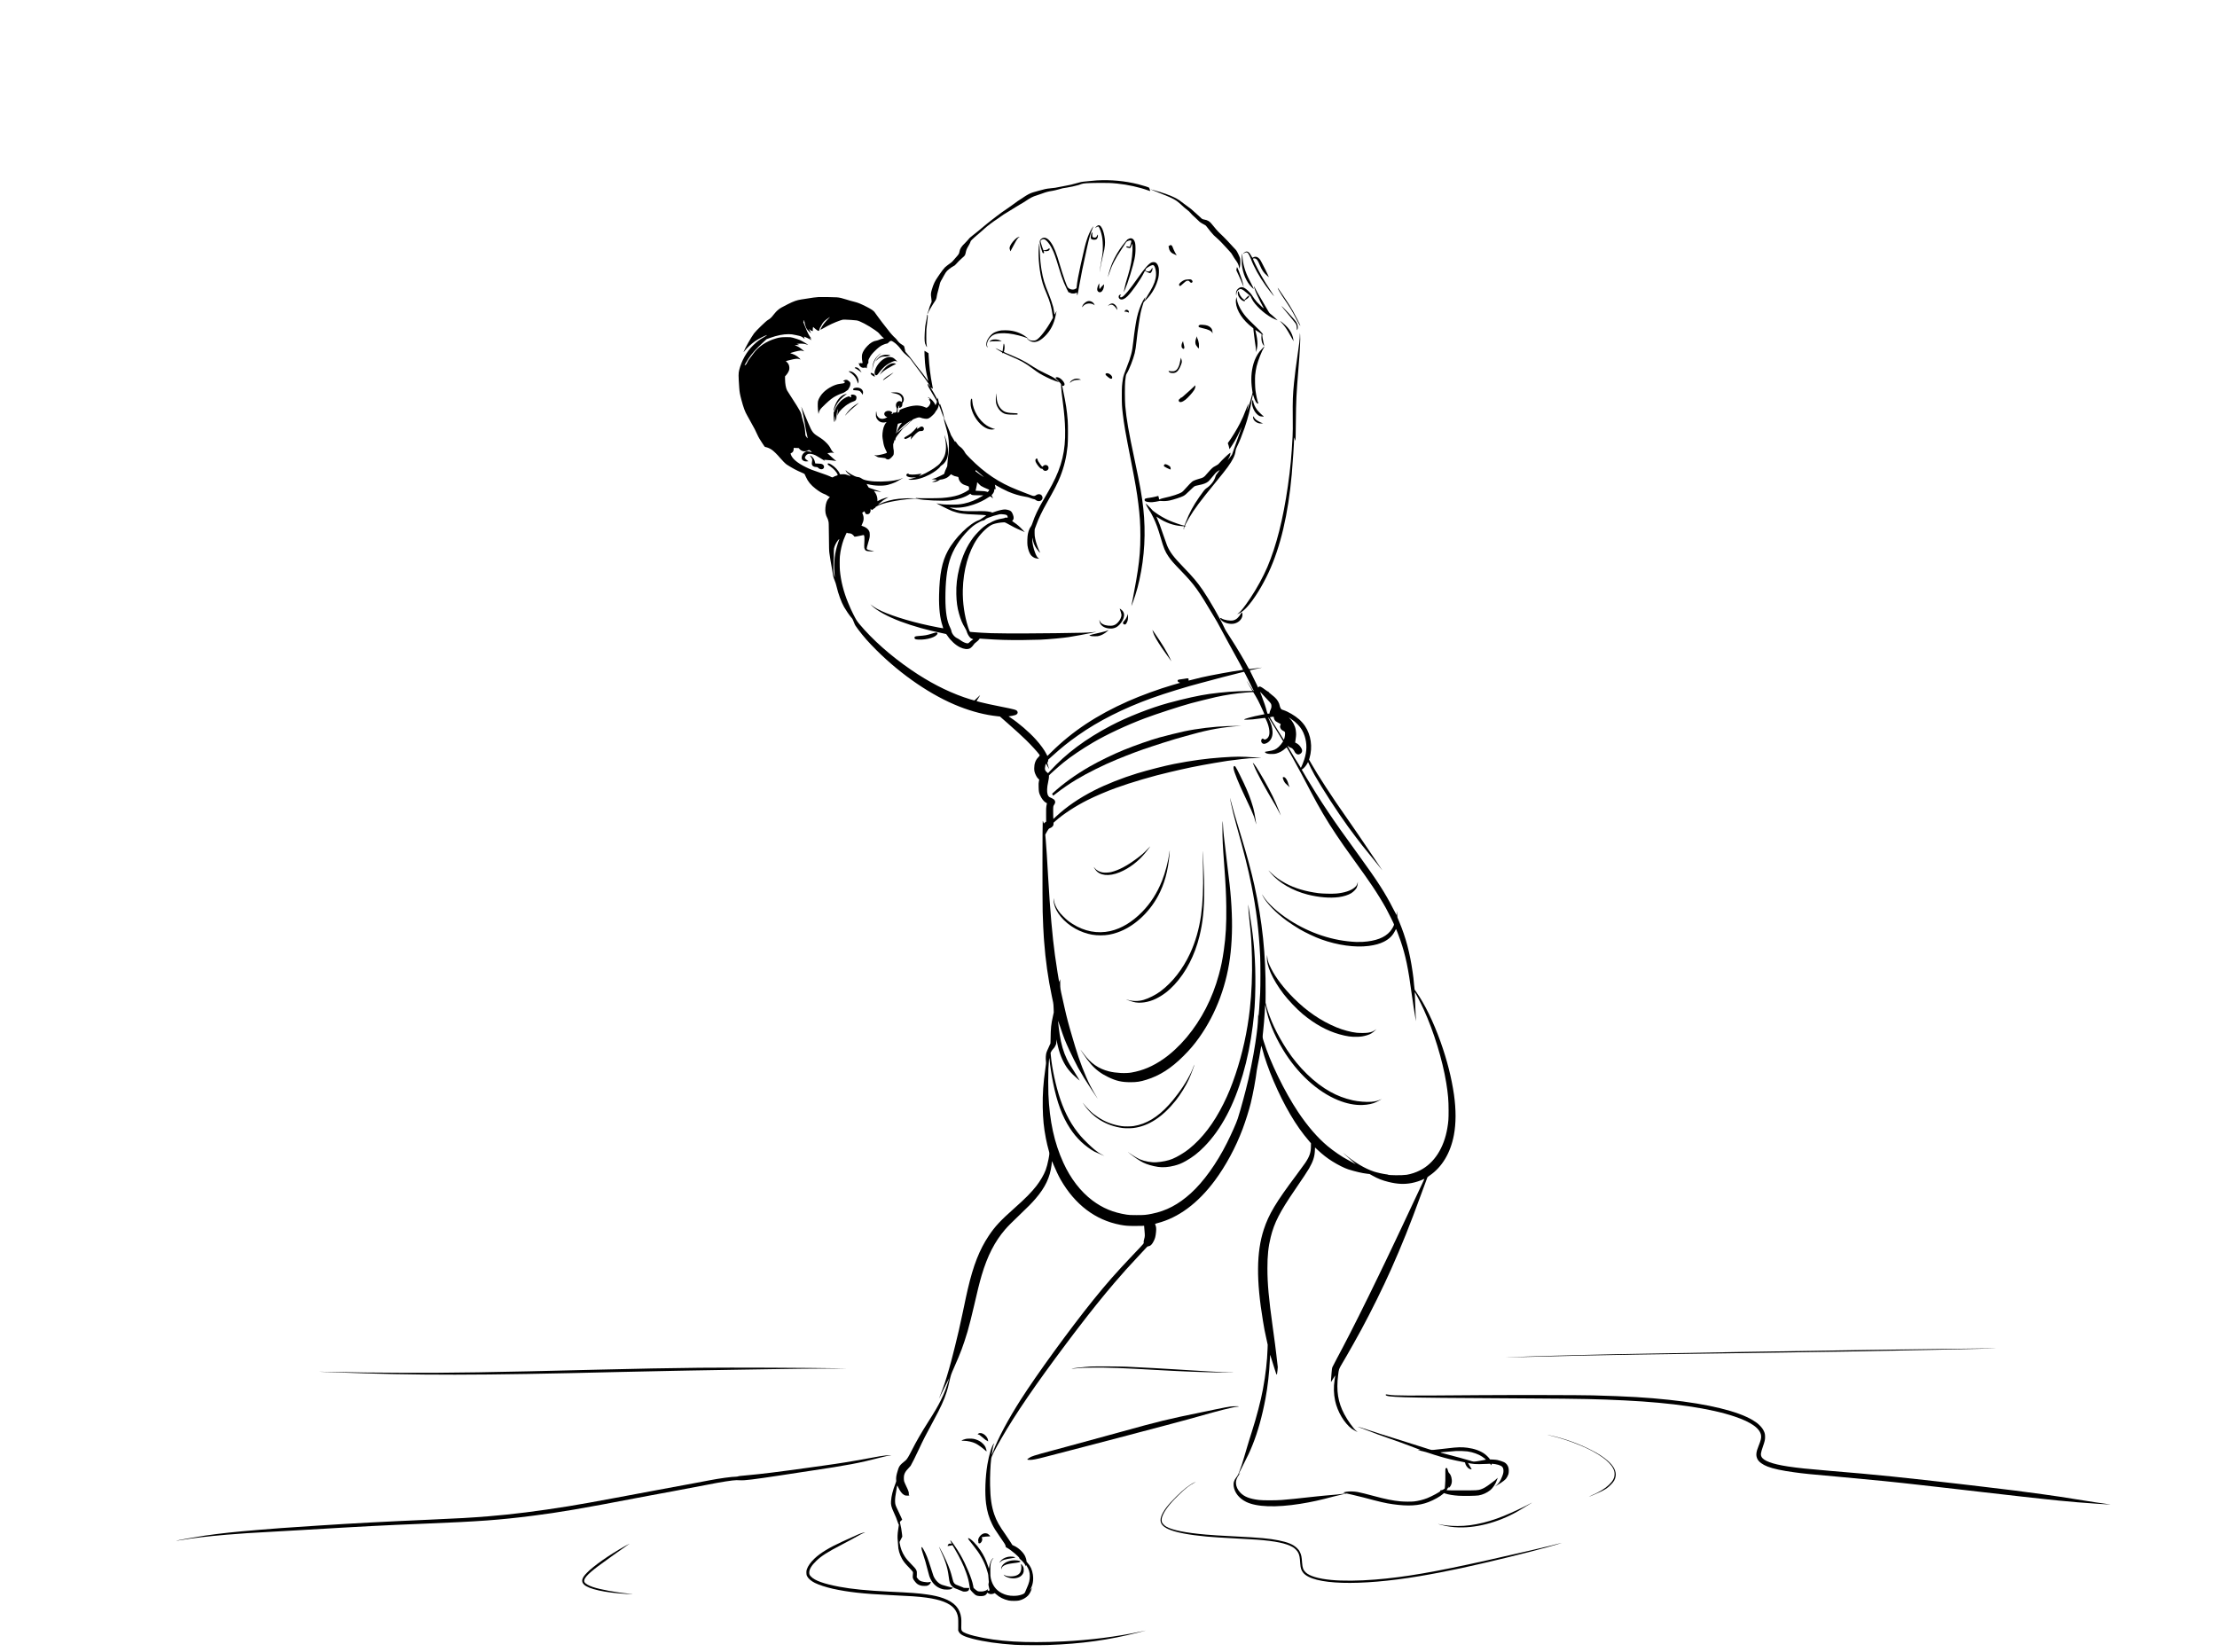 <?xml version="1.0" encoding="UTF-8" standalone="no"?>
<!DOCTYPE svg PUBLIC "-//W3C//DTD SVG 20010904//EN" "http://www.w3.org/TR/2001/REC-SVG-20010904/DTD/svg10.dtd">
<svg version="1.0" xmlns="http://www.w3.org/2000/svg" width="10827pt" height="8070pt" viewBox="0 0 10827 8070" preserveAspectRatio="xMidYMid meet">
<g transform="translate(0,8070) scale(0.1,-0.1)" fill="#000000" stroke="none">
<path d="M53555 71889 c-82 -5 -233 -18 -335 -30 -102 -11 -232 -24 -290 -29 -58 -5 -118 -13 -133 -19 -26 -10 -100 -30 -493 -131 -61 -16 -173 -38 -250 -50 -76 -11 -204 -36 -284 -55 -161 -37 -301 -59 -495 -75 -154 -13 -293 -43 -545 -115 -102 -29 -227 -64 -277 -79 -141 -39 -306 -127 -503 -265 -52 -37 -132 -89 -177 -116 -45 -26 -116 -76 -159 -111 -42 -35 -177 -131 -298 -214 -348 -237 -481 -333 -611 -434 -66 -53 -183 -142 -260 -199 -77 -58 -176 -136 -220 -174 -44 -37 -100 -84 -125 -103 -56 -43 -254 -207 -380 -315 -52 -45 -140 -115 -195 -155 -111 -81 -205 -167 -237 -219 -12 -19 -77 -88 -145 -155 -199 -192 -260 -288 -290 -450 -18 -97 -23 -106 -223 -331 -54 -60 -108 -122 -121 -138 -13 -15 -45 -42 -71 -60 -99 -68 -245 -182 -292 -226 -46 -44 -183 -221 -242 -312 -16 -24 -58 -87 -95 -139 -152 -217 -222 -363 -300 -629 -53 -181 -56 -232 -29 -420 12 -84 19 -167 16 -184 -4 -17 -29 -80 -57 -139 -30 -65 -58 -146 -70 -200 -11 -51 -33 -122 -50 -159 -16 -37 -29 -70 -29 -73 0 -12 19 -6 22 7 14 56 250 462 338 583 62 85 84 143 99 259 7 50 35 167 62 260 28 94 60 217 71 274 22 118 43 170 120 296 30 50 68 120 85 156 17 37 58 108 92 158 53 78 80 106 180 186 69 55 151 109 194 130 58 28 86 49 123 93 87 104 228 243 330 328 111 91 131 123 154 239 25 129 51 193 130 326 44 74 85 152 91 174 6 22 18 55 27 74 16 34 276 270 511 464 58 49 144 125 192 170 86 83 436 346 558 420 36 22 109 73 161 112 133 100 217 155 430 280 102 59 244 147 315 195 72 48 191 120 265 160 73 39 188 109 254 155 222 152 352 218 531 271 50 14 169 56 265 91 196 73 302 101 502 132 77 12 209 43 300 70 188 56 230 65 391 86 135 18 483 94 590 129 40 14 104 36 142 49 100 36 283 48 817 54 449 5 612 0 933 -33 503 -50 1082 -179 1507 -334 45 -17 87 -30 94 -30 9 0 7 15 -7 50 -10 28 -20 53 -20 58 -3 15 -11 37 -18 52 -11 20 -289 109 -532 170 -658 165 -1335 228 -2034 189z"/>
<path d="M56212 71440 c10 -6 183 -75 385 -154 702 -274 835 -346 1095 -592 78 -74 188 -169 243 -211 127 -97 152 -120 235 -219 38 -45 113 -118 167 -162 54 -45 131 -118 171 -161 74 -82 154 -137 308 -214 64 -32 77 -44 132 -120 65 -92 247 -313 321 -390 25 -27 87 -83 136 -124 108 -91 366 -352 472 -478 42 -49 118 -133 169 -185 75 -77 105 -118 159 -215 37 -66 103 -169 147 -228 93 -127 127 -196 159 -327 l23 -94 18 109 c25 145 27 340 5 422 -9 34 -51 131 -93 215 -75 150 -79 156 -193 273 -65 66 -151 158 -191 205 -68 79 -112 126 -332 350 -46 47 -124 122 -174 167 -83 75 -266 283 -385 438 -114 148 -206 203 -389 235 -80 14 -108 31 -188 114 -34 36 -97 93 -140 127 -42 35 -126 110 -187 168 -66 64 -160 141 -235 191 -68 47 -183 132 -255 189 -160 127 -245 185 -366 250 -225 119 -618 264 -998 368 -113 30 -213 58 -221 60 -10 3 -9 1 2 -7z"/>
<path d="M53604 69684 c-17 -8 -55 -40 -85 -71 -38 -40 -45 -51 -24 -38 47 31 117 65 131 65 41 0 107 -143 159 -343 49 -191 66 -333 72 -577 6 -245 -9 -420 -57 -679 -50 -269 -79 -457 -84 -553 l-5 -93 14 120 c23 185 50 325 125 640 80 337 96 419 110 572 34 369 -100 880 -251 958 -36 19 -66 19 -105 -1z"/>
<path d="M53343 69578 c-107 -165 -197 -366 -272 -605 -78 -248 -98 -333 -301 -1233 -95 -423 -167 -818 -187 -1030 l-8 -84 -48 -30 c-57 -35 -110 -44 -191 -34 -73 10 -148 50 -191 103 -54 66 -241 599 -390 1113 -162 559 -277 848 -426 1069 -170 251 -358 312 -503 164 -51 -52 -59 -98 -39 -216 17 -100 82 -331 115 -407 14 -34 28 -50 45 -54 39 -10 49 8 35 62 -7 26 -11 49 -8 51 2 2 21 0 43 -6 112 -31 243 16 243 88 0 51 -15 57 -55 23 -19 -18 -51 -38 -69 -46 -35 -15 -174 -42 -179 -35 -12 15 -110 304 -128 378 -21 88 -21 92 -4 111 26 28 96 60 134 60 52 0 101 -28 171 -100 80 -79 167 -207 242 -355 109 -214 175 -397 338 -941 96 -319 161 -513 250 -734 44 -112 225 -490 234 -490 3 0 3 7 -1 16 -7 19 -8 19 72 -21 53 -26 70 -30 145 -30 68 1 93 5 127 23 23 12 44 22 47 22 2 0 7 -26 11 -57 3 -32 9 -66 13 -77 9 -22 54 200 112 549 63 374 165 874 361 1760 117 530 181 745 303 1028 9 20 14 37 11 37 -3 0 -26 -33 -52 -72z"/>
<path d="M53328 69333 c-36 -42 -51 -89 -56 -181 -5 -107 1 -120 74 -148 58 -22 163 -16 201 12 40 30 67 90 71 161 5 77 -9 82 -39 14 -31 -73 -60 -96 -119 -95 -72 3 -102 21 -113 69 -9 41 -4 137 8 168 4 9 3 17 -2 17 -6 0 -17 -8 -25 -17z"/>
<path d="M49740 69121 c-57 -18 -114 -55 -173 -114 -140 -137 -248 -303 -262 -401 -5 -30 0 -61 19 -116 13 -41 25 -69 25 -62 1 8 18 44 40 80 21 37 80 146 131 242 141 265 183 326 255 363 23 13 25 16 10 16 -11 -1 -31 -4 -45 -8z"/>
<path d="M55113 69030 c-29 -17 -53 -28 -53 -25 0 4 -36 -37 -79 -89 -248 -298 -399 -525 -556 -831 -116 -228 -208 -473 -289 -775 -57 -209 -50 -205 23 10 151 449 275 692 631 1235 97 149 186 286 198 306 37 61 189 117 242 89 20 -11 22 -17 16 -59 -3 -25 -20 -92 -38 -149 -29 -93 -34 -103 -52 -97 -12 3 -47 11 -79 17 -48 10 -60 9 -67 -2 -14 -22 0 -39 39 -49 127 -33 130 -34 148 -20 21 18 59 99 75 161 6 26 15 48 19 48 14 0 22 -175 16 -330 -16 -398 -84 -776 -217 -1215 -110 -358 -140 -469 -174 -638 -20 -95 -36 -180 -36 -188 1 -18 117 264 181 441 28 74 88 259 134 410 212 694 260 927 259 1275 -1 209 -14 296 -57 381 -63 123 -171 159 -284 94z"/>
<path d="M50747 68795 c-3 -11 -11 -85 -17 -165 -38 -550 37 -1249 192 -1770 41 -140 88 -262 197 -518 157 -370 233 -643 286 -1033 l18 -126 -88 -159 c-237 -429 -568 -851 -730 -930 -54 -26 -70 -29 -160 -29 -93 0 -105 3 -173 34 -39 19 -77 40 -83 47 -6 8 -16 14 -22 14 -20 0 57 -71 108 -99 234 -132 470 -64 755 219 275 273 440 592 526 1020 19 96 38 186 41 200 3 14 -17 -20 -45 -75 -57 -115 -52 -119 -77 68 -9 65 -27 161 -41 213 -39 151 -146 464 -219 639 -204 490 -279 739 -349 1160 -46 279 -69 517 -86 915 -13 294 -23 404 -33 375z"/>
<path d="M57113 68704 c-14 -14 -35 -29 -47 -34 -15 -6 -16 -9 -5 -9 12 -1 18 -16 23 -63 12 -122 87 -230 197 -285 82 -40 176 -83 184 -83 4 0 -4 15 -17 33 -42 55 -147 267 -169 340 -35 119 -105 161 -166 101z"/>
<path d="M60824 68402 c-42 -20 -114 -78 -114 -92 0 -5 23 7 50 25 87 58 145 56 193 -7 33 -43 91 -160 133 -268 167 -434 402 -855 739 -1329 119 -168 338 -443 390 -491 15 -14 -44 83 -132 215 -213 320 -336 519 -475 765 -157 278 -418 801 -418 836 0 31 95 35 142 5 64 -39 105 -105 191 -308 109 -255 185 -366 342 -503 l103 -90 -62 143 c-35 78 -85 183 -113 232 -27 50 -91 173 -141 275 -68 139 -104 200 -143 244 -93 103 -197 132 -293 81 -26 -14 -50 -25 -54 -25 -4 0 -25 34 -46 76 -99 193 -192 262 -292 216z"/>
<path d="M60656 68283 c-14 -90 -18 -394 -7 -504 46 -448 221 -850 478 -1105 53 -52 97 -93 99 -91 10 9 -55 144 -209 437 -209 397 -323 788 -342 1175 -4 66 -8 121 -10 123 -1 2 -5 -14 -9 -35z"/>
<path d="M56247 67885 c-141 -52 -343 -279 -697 -785 -381 -544 -638 -853 -754 -906 -58 -27 -81 -24 -90 9 -10 37 -7 47 20 72 l26 24 -26 7 c-32 8 -73 -17 -86 -52 -28 -74 7 -150 80 -173 94 -30 207 20 339 149 222 218 630 797 798 1134 30 61 57 113 59 115 2 2 14 -7 26 -20 21 -21 45 -34 166 -85 69 -29 96 -14 145 83 20 38 27 68 27 107 0 66 -15 81 -29 28 -12 -44 -70 -116 -112 -137 -34 -18 -68 -18 -134 -1 -64 17 -79 48 -50 102 32 59 236 182 328 198 35 7 42 4 71 -27 67 -71 113 -275 103 -460 -12 -229 -95 -462 -276 -769 -252 -428 -291 -489 -291 -466 0 10 11 48 25 84 14 37 23 69 21 71 -6 6 -76 -100 -124 -187 -108 -198 -225 -524 -287 -799 -54 -239 -128 -721 -175 -1146 -37 -331 -58 -462 -105 -648 -48 -189 -110 -371 -219 -642 -106 -261 -166 -439 -181 -530 -55 -350 -60 -419 -60 -865 0 -410 6 -520 46 -870 59 -513 130 -924 398 -2285 218 -1114 290 -1531 360 -2095 77 -619 102 -997 102 -1580 0 -629 -35 -1101 -127 -1710 -52 -347 -78 -497 -244 -1385 -16 -88 -39 -200 -51 -248 -12 -48 -20 -90 -17 -92 7 -7 128 326 193 530 87 277 135 454 199 743 253 1137 317 2311 190 3492 -62 584 -163 1150 -419 2350 -300 1406 -403 2001 -462 2655 -22 252 -25 996 -5 1200 26 261 39 325 78 385 116 181 317 694 389 992 35 148 61 318 90 603 32 306 53 464 111 845 76 499 102 621 190 900 l46 145 132 130 c283 279 499 674 587 1070 29 127 36 374 15 473 -28 133 -83 225 -157 262 -45 23 -126 25 -182 5z"/>
<path d="M60391 67578 l-12 -83 65 -138 c112 -235 218 -478 257 -587 21 -58 38 -100 38 -93 1 23 -69 307 -96 388 -84 256 -217 595 -233 595 -4 0 -12 -37 -19 -82z"/>
<path d="M57975 67050 c-117 -11 -178 -36 -283 -115 -69 -52 -112 -107 -112 -142 0 -26 32 -63 55 -63 9 0 68 49 133 109 64 59 135 118 157 130 55 29 129 29 153 -1 9 -12 29 -34 44 -50 68 -72 158 8 97 86 -44 55 -76 61 -244 46z"/>
<path d="M53668 66838 c-54 -82 -95 -231 -83 -298 10 -52 49 -98 95 -110 34 -9 47 -8 85 9 78 35 143 166 149 301 l4 77 -23 -21 c-83 -76 -111 -107 -147 -159 -37 -54 -42 -58 -52 -41 -6 11 -11 71 -11 141 0 68 -1 123 -1 123 -1 0 -8 -10 -16 -22z"/>
<path d="M61250 66663 c30 -106 52 -167 125 -333 72 -163 272 -565 319 -638 15 -24 26 -47 24 -52 -4 -13 -235 200 -335 310 -47 52 -102 120 -121 150 -125 197 -175 263 -267 355 -231 231 -362 272 -513 161 -95 -70 -138 -185 -116 -313 l8 -48 7 74 c10 98 32 152 80 196 87 78 164 76 274 -8 136 -105 345 -281 345 -291 0 -21 78 -174 122 -239 229 -339 684 -718 1048 -873 41 -17 93 -39 115 -49 36 -15 32 -9 -50 67 -93 87 -205 185 -287 250 -32 27 -60 64 -93 125 -26 49 -140 243 -253 433 -226 381 -367 630 -409 727 -15 34 -31 63 -35 63 -4 0 2 -30 12 -67z"/>
<path d="M62400 66634 c0 -29 122 -248 214 -384 428 -632 467 -695 667 -1082 124 -242 215 -395 227 -383 8 8 -236 491 -361 714 -128 227 -192 330 -405 646 -352 521 -342 508 -342 489z"/>
<path d="M60459 66449 c-20 -38 -7 -147 27 -219 58 -124 194 -240 281 -240 36 0 38 2 23 29 -8 16 0 23 52 51 79 42 144 102 158 146 13 39 7 54 -19 47 -20 -5 -181 -165 -198 -198 -10 -18 -13 -17 -58 20 -108 88 -195 220 -217 330 -11 59 -29 71 -49 34z"/>
<path d="M39995 66194 c-171 -11 -253 -22 -860 -119 -227 -36 -366 -85 -656 -230 -269 -135 -380 -198 -449 -253 -95 -76 -195 -181 -267 -280 -82 -113 -167 -190 -266 -243 -83 -44 -579 -524 -671 -649 -149 -203 -451 -738 -509 -902 -10 -29 -2 -21 44 40 107 142 346 362 524 484 165 112 456 263 565 293 37 10 -68 -64 -170 -121 -192 -107 -305 -192 -494 -374 -320 -308 -575 -761 -687 -1215 -40 -162 -39 -268 2 -856 15 -218 32 -316 105 -592 101 -382 177 -587 288 -776 40 -69 113 -200 161 -291 48 -91 98 -181 110 -200 50 -80 139 -256 203 -401 38 -84 91 -189 118 -231 27 -42 87 -137 133 -210 123 -194 124 -195 173 -203 80 -14 199 -64 286 -122 102 -67 276 -237 414 -403 105 -126 271 -293 333 -332 268 -171 489 -290 725 -388 99 -42 138 -63 147 -81 7 -13 36 -76 64 -139 98 -220 240 -391 469 -569 182 -141 324 -226 454 -271 29 -10 73 -33 97 -51 25 -19 68 -45 96 -58 l52 -24 -52 -57 c-98 -105 -147 -243 -167 -462 -18 -200 9 -354 90 -504 21 -40 38 -82 38 -95 0 -13 8 -44 18 -69 17 -42 19 -95 25 -735 5 -574 8 -711 23 -815 29 -211 84 -549 110 -678 14 -67 35 -186 46 -264 28 -197 42 -250 104 -403 36 -86 68 -190 91 -292 84 -358 228 -754 366 -998 86 -152 252 -395 335 -491 82 -93 89 -106 150 -264 53 -138 62 -153 208 -348 266 -353 503 -621 890 -1007 1220 -1216 2710 -2230 4041 -2750 654 -256 1277 -414 1869 -476 l120 -13 115 -101 c64 -56 177 -155 251 -220 401 -352 690 -616 909 -830 243 -238 565 -589 641 -699 31 -46 31 -48 14 -74 -9 -15 -41 -51 -70 -81 -121 -121 -187 -305 -187 -521 0 -140 16 -207 83 -345 36 -75 63 -115 105 -157 l58 -57 -18 -85 c-15 -71 -17 -116 -12 -283 6 -213 15 -264 65 -380 75 -176 193 -326 292 -374 47 -22 50 -26 44 -54 -3 -16 -13 -66 -22 -110 -13 -66 -16 -138 -14 -422 l2 -341 -33 -20 c-18 -12 -43 -32 -56 -46 l-24 -26 -21 62 c-12 34 -26 63 -33 66 -15 4 -18 -3948 -3 -4443 14 -481 39 -1038 55 -1230 2 -33 9 -125 15 -205 66 -908 196 -1831 376 -2678 25 -119 54 -257 64 -305 13 -60 21 -155 25 -290 l7 -202 -35 -160 c-100 -455 -111 -560 -121 -1163 -2 -187 -4 -205 -24 -231 -11 -15 -25 -46 -31 -67 -6 -21 -37 -91 -69 -155 -32 -63 -69 -153 -82 -200 -28 -102 -37 -273 -21 -409 10 -89 8 -112 -29 -370 -101 -701 -137 -1237 -127 -1870 10 -584 52 -1005 153 -1525 42 -214 90 -420 140 -593 42 -146 42 -145 -11 -427 -39 -206 -88 -389 -140 -531 -82 -221 -262 -530 -444 -764 -249 -321 -537 -613 -1090 -1104 -678 -603 -945 -890 -1245 -1341 -455 -682 -754 -1445 -1025 -2611 -62 -268 -105 -467 -242 -1124 -119 -577 -281 -1280 -383 -1670 -30 -113 -79 -308 -110 -435 -81 -339 -273 -1005 -385 -1344 -55 -163 -142 -404 -195 -535 -53 -132 -95 -241 -93 -243 2 -2 41 77 87 174 109 235 422 855 414 823 -14 -61 -131 -417 -176 -540 -73 -195 -128 -320 -237 -540 -151 -301 -269 -504 -606 -1035 -340 -535 -601 -988 -801 -1387 -147 -294 -240 -447 -301 -497 -318 -258 -329 -273 -428 -631 -34 -123 -48 -237 -40 -327 7 -67 5 -77 -33 -175 -134 -342 -200 -606 -218 -863 -12 -182 13 -281 136 -550 96 -209 130 -293 186 -460 24 -73 48 -129 54 -127 13 3 11 -12 -26 -248 -34 -211 -41 -401 -20 -557 9 -67 16 -159 16 -205 0 -205 74 -464 192 -671 80 -140 158 -237 342 -426 94 -97 178 -191 186 -209 11 -28 11 -52 1 -140 -18 -159 -8 -193 99 -330 83 -108 142 -151 255 -189 69 -23 97 -27 205 -28 106 0 132 3 170 21 81 38 127 87 143 155 l7 26 -63 -14 c-85 -17 -136 -16 -272 7 -176 30 -233 62 -322 182 l-35 48 7 123 c12 208 -8 247 -264 507 -169 171 -248 264 -327 385 -128 198 -207 403 -244 638 l-11 68 68 130 67 131 -12 121 c-15 159 -57 401 -86 502 -15 49 -20 86 -15 96 11 22 59 71 87 89 l23 15 -47 110 c-25 61 -92 206 -150 323 -129 264 -145 309 -151 438 -8 151 7 277 94 771 3 18 9 33 13 33 4 0 23 -37 44 -82 84 -190 186 -324 287 -378 61 -33 69 -35 161 -35 54 0 98 1 98 3 0 1 -7 14 -16 27 -10 16 -14 36 -11 54 13 61 -21 163 -118 361 -52 107 -102 222 -110 255 -19 75 -19 234 0 305 29 110 83 198 189 307 55 56 112 121 129 145 42 62 264 508 405 813 194 421 357 739 721 1410 338 620 502 979 629 1375 56 175 74 244 132 500 75 338 82 358 240 715 314 707 439 1042 650 1740 67 223 231 870 319 1260 150 664 268 1139 372 1490 282 952 640 1650 1148 2240 137 159 339 362 741 745 384 365 569 554 749 765 468 546 699 1034 775 1633 9 68 16 140 16 160 0 22 4 32 9 26 5 -5 41 -90 81 -189 81 -202 245 -546 340 -711 701 -1219 1696 -1972 2910 -2203 241 -45 362 -55 685 -56 171 0 348 2 395 5 l85 5 3 -50 c1 -27 9 -120 17 -206 21 -225 20 -265 -16 -392 -24 -84 -30 -121 -26 -158 8 -65 50 -16 -524 -619 -823 -866 -1304 -1413 -1950 -2215 -1138 -1413 -2740 -3617 -3531 -4855 -618 -969 -1103 -1878 -1343 -2520 -32 -85 -60 -157 -62 -159 -12 -16 -8 26 18 179 35 204 53 278 81 334 l20 41 -25 -23 c-97 -90 -235 -535 -316 -1017 -104 -619 -130 -1404 -65 -1910 47 -369 141 -688 294 -1000 90 -185 182 -333 370 -600 230 -326 290 -424 290 -471 0 -46 12 -60 80 -94 164 -82 611 -460 595 -502 -5 -12 12 -31 57 -67 107 -86 207 -207 238 -288 l17 -45 7 33 6 34 31 -45 c105 -156 151 -306 152 -495 0 -199 -34 -336 -148 -590 -34 -77 -67 -155 -73 -173 -26 -78 -68 -108 -207 -152 -108 -34 -222 -50 -365 -50 -223 0 -397 41 -583 137 -277 143 -456 387 -530 723 -19 83 -21 128 -22 355 0 214 3 275 18 344 26 118 62 204 108 251 45 46 35 54 -14 10 -65 -57 -123 -194 -161 -382 l-22 -108 -52 158 c-89 269 -198 494 -352 726 -192 290 -466 572 -584 602 -22 5 -26 3 -26 -14 0 -22 65 -110 273 -368 293 -364 491 -711 618 -1084 73 -212 99 -320 99 -409 0 -42 7 -119 14 -171 13 -83 13 -101 -1 -153 -15 -62 -12 -104 20 -222 8 -27 17 -68 20 -90 l7 -41 -45 -10 -45 -10 0 42 0 42 -28 -27 c-33 -33 -116 -66 -208 -82 -76 -13 -221 -7 -256 12 -58 30 -198 143 -202 163 -2 11 -13 71 -25 131 -58 315 -344 1003 -612 1470 -181 317 -497 770 -499 715 0 -9 16 -49 35 -89 20 -41 34 -75 32 -77 -2 -2 -20 1 -41 7 -68 19 -137 -21 -149 -87 l-6 -30 95 12 c52 7 104 18 116 26 21 14 25 11 114 -143 287 -492 445 -817 580 -1199 86 -241 128 -407 164 -649 13 -85 30 -161 41 -183 21 -42 194 -218 249 -254 60 -39 144 -57 265 -57 158 1 233 34 292 126 15 23 29 44 31 47 2 3 8 -3 13 -13 13 -23 75 -53 127 -61 50 -7 168 17 194 41 16 14 22 11 85 -47 160 -148 373 -254 615 -307 112 -24 400 -25 505 -1 173 40 335 129 442 243 74 80 142 210 182 350 l8 30 -22 -30 c-12 -16 -37 -46 -56 -65 l-33 -35 22 35 c127 204 175 466 134 738 -35 236 -117 417 -259 570 -46 50 -55 66 -55 97 0 51 -26 146 -61 223 -90 199 -328 422 -557 523 l-68 30 -114 180 c-63 99 -157 239 -209 312 -324 458 -454 692 -563 1007 -134 392 -192 795 -204 1425 -9 419 17 1010 55 1298 16 116 163 408 494 982 704 1221 1681 2648 3187 4655 163 218 330 439 371 492 41 53 130 170 199 259 598 785 1224 1563 1764 2194 417 487 657 754 1201 1335 188 201 358 384 378 406 28 32 46 43 77 47 109 14 185 88 270 262 63 127 86 219 107 419 18 179 11 265 -28 357 -13 29 -18 53 -13 58 5 4 50 18 99 31 1034 264 1987 969 2812 2080 540 727 1023 1623 1356 2510 149 398 323 950 397 1255 124 514 245 1169 300 1625 6 52 27 165 46 251 41 189 91 462 136 742 18 114 36 207 39 207 3 0 23 -66 44 -147 234 -921 796 -2237 1368 -3208 305 -517 580 -906 922 -1305 l90 -105 -1 -150 c-1 -299 -71 -500 -279 -810 -55 -82 -249 -348 -430 -590 -1006 -1342 -1352 -1920 -1595 -2665 -359 -1098 -371 -2473 -39 -4465 67 -405 79 -470 161 -840 l70 -320 -6 -188 c-20 -616 -94 -1265 -227 -1987 -103 -557 -321 -1393 -542 -2075 -41 -126 -92 -286 -112 -355 -20 -69 -72 -240 -115 -380 -42 -140 -105 -354 -140 -475 -85 -299 -163 -535 -249 -750 -62 -157 -79 -190 -132 -255 -119 -146 -161 -280 -139 -441 43 -319 262 -596 605 -767 509 -253 1455 -288 2655 -96 528 84 982 183 1615 354 83 22 261 65 396 95 l247 55 288 -65 c159 -35 399 -94 534 -130 815 -218 1081 -280 1430 -329 760 -108 1276 -77 1748 105 262 102 562 269 700 392 l52 46 52 -18 c163 -56 397 -95 664 -112 252 -16 848 -6 974 15 207 36 404 125 574 260 114 91 258 303 306 451 13 39 31 87 42 108 11 22 18 41 16 43 -3 2 -24 -17 -49 -43 -24 -25 -62 -60 -85 -77 -23 -17 -110 -83 -195 -147 -237 -179 -349 -246 -494 -296 -145 -50 -205 -53 -967 -53 -390 0 -708 4 -708 8 0 10 93 169 105 180 9 8 2 -33 -11 -63 -6 -14 3 -10 34 15 59 50 109 149 122 244 23 163 -31 365 -122 456 -33 32 -44 54 -60 117 -23 89 -41 128 -63 137 -24 9 -54 -11 -62 -42 -5 -15 -7 -158 -5 -317 2 -203 -2 -341 -13 -458 -8 -92 -15 -172 -15 -177 0 -5 -25 -27 -57 -47 -43 -29 -69 -39 -112 -43 -37 -3 -55 -9 -53 -18 1 -6 3 -17 5 -24 6 -30 -427 -264 -643 -348 -204 -79 -434 -136 -645 -160 -134 -15 -480 -12 -661 5 -372 35 -735 108 -1294 260 -338 91 -657 171 -790 195 -166 32 -417 38 -547 15 -111 -20 -143 -30 -143 -45 0 -5 18 -13 40 -16 22 -4 43 -11 46 -15 3 -5 4 -9 2 -9 -2 0 -66 -9 -143 -20 -161 -22 -366 -43 -645 -65 -107 -9 -233 -20 -280 -25 -47 -5 -204 -21 -350 -35 -146 -14 -355 -36 -465 -50 -275 -34 -942 -101 -1215 -122 -316 -24 -927 -25 -1129 0 -454 55 -717 159 -908 360 -128 135 -201 290 -211 447 -8 145 37 269 158 438 32 45 57 82 54 82 -3 0 -26 -21 -50 -47 l-45 -48 15 36 c7 20 99 202 203 405 269 526 336 670 477 1019 257 640 467 1396 630 2263 109 582 187 1273 215 1916 6 120 12 220 13 222 2 2 28 -81 58 -184 29 -103 101 -331 158 -507 120 -365 106 -355 141 -90 11 83 18 164 15 180 -12 85 -48 390 -73 630 -28 254 -72 593 -176 1340 -192 1385 -257 2099 -257 2845 -1 634 44 1057 162 1535 173 700 444 1229 1184 2310 364 532 613 907 686 1035 198 346 274 580 287 882 l6 147 121 -114 c252 -236 471 -407 724 -565 286 -178 588 -329 777 -390 335 -106 682 -188 916 -214 l126 -14 139 -78 c270 -151 482 -234 786 -309 429 -106 767 -122 1128 -54 199 38 433 114 581 190 23 11 43 19 45 16 2 -2 -46 -107 -107 -233 -105 -215 -173 -360 -409 -869 -54 -115 -136 -291 -183 -390 -150 -318 -317 -676 -387 -825 -37 -80 -157 -334 -267 -565 -110 -231 -255 -535 -321 -675 -66 -140 -161 -340 -212 -445 -51 -104 -208 -431 -350 -725 -654 -1355 -1323 -2695 -1765 -3530 -51 -96 -179 -338 -285 -538 -105 -200 -200 -383 -211 -407 -14 -33 -24 -100 -38 -272 -25 -287 -35 -453 -28 -453 3 0 43 64 90 143 47 78 93 151 102 162 19 23 20 39 -16 -200 -54 -362 -46 -672 27 -1020 112 -530 443 -1087 814 -1368 41 -31 280 -163 280 -154 0 2 -29 27 -65 55 -134 108 -422 510 -582 812 -309 587 -397 1138 -303 1900 40 320 27 284 216 608 92 158 188 323 214 367 124 210 516 910 705 1259 501 929 1053 2047 1447 2931 535 1200 921 2163 1458 3635 126 345 308 840 320 867 5 11 55 53 112 91 603 411 1018 1103 1182 1973 108 567 109 1243 6 1972 -118 825 -339 1693 -657 2587 -349 977 -776 1853 -1188 2435 -39 55 -74 106 -78 112 -5 7 -17 115 -27 240 -24 283 -34 365 -71 623 -139 959 -329 1673 -655 2456 l-84 201 -15 149 c-20 192 -22 201 -24 76 0 -57 -5 -102 -9 -100 -5 2 -81 145 -169 318 -382 753 -764 1347 -1663 2585 -815 1123 -1100 1526 -1496 2115 -277 414 -364 548 -616 949 -248 395 -693 1131 -686 1136 2 1 20 11 40 24 64 38 179 171 227 262 l45 83 20 -49 c37 -92 207 -427 293 -579 391 -690 1115 -1807 1637 -2526 185 -255 620 -832 700 -928 165 -200 681 -837 806 -996 197 -251 200 -254 96 -101 -53 77 -270 401 -483 720 -214 319 -494 733 -623 921 -129 188 -297 431 -372 540 -75 109 -182 264 -239 344 -643 910 -1373 2033 -1684 2588 l-103 182 24 83 c156 532 71 1124 -224 1562 -69 103 -189 240 -277 316 -223 195 -545 384 -782 461 -93 30 -93 30 -127 87 -19 31 -37 76 -41 101 -27 163 -122 324 -267 451 -34 30 -117 98 -183 150 -116 92 -118 94 -90 100 28 6 28 7 -9 8 -31 1 -56 14 -131 70 -245 184 -304 210 -356 157 l-26 -26 -78 168 c-42 92 -135 281 -205 420 -70 139 -125 254 -121 256 7 4 487 110 554 122 21 3 36 8 34 11 -2 2 -132 -15 -288 -37 -156 -23 -297 -40 -314 -38 -26 3 -35 13 -78 93 -201 375 -542 948 -805 1355 -277 428 -297 461 -346 570 -197 434 -744 1388 -1059 1845 -268 389 -475 633 -942 1115 -479 494 -655 727 -796 1055 -28 66 -113 305 -189 530 -141 420 -215 618 -294 789 -25 53 -43 96 -41 96 2 0 43 -27 92 -59 356 -239 756 -380 1153 -406 57 -3 106 -8 108 -9 1 -2 -5 -31 -14 -65 -18 -65 -16 -78 13 -66 12 5 14 9 6 12 -18 6 -16 24 7 77 18 43 22 46 57 47 l38 1 -30 10 c-16 6 -31 12 -33 13 -7 6 112 232 190 363 276 464 529 804 1324 1777 313 384 435 538 567 717 244 333 361 568 387 784 12 90 19 111 75 224 111 222 236 533 364 900 168 486 282 930 368 1433 20 119 39 217 42 217 3 0 16 -36 28 -79 65 -232 163 -392 227 -368 15 6 15 9 1 37 -35 68 -98 358 -131 602 -21 156 -30 592 -15 743 14 143 44 329 72 440 72 289 255 753 366 928 13 21 23 41 20 43 -6 7 -174 -172 -248 -264 -114 -142 -230 -373 -289 -576 -115 -396 -137 -800 -69 -1276 l22 -149 -33 -133 c-18 -73 -57 -212 -86 -308 -58 -190 -158 -483 -148 -435 3 17 19 92 35 167 16 76 29 150 29 165 0 16 -47 -93 -104 -242 -132 -345 -180 -453 -310 -712 -141 -280 -394 -693 -577 -942 -19 -26 -19 -26 5 -86 14 -33 32 -98 41 -145 10 -47 19 -86 20 -88 4 -5 201 299 258 399 97 169 182 339 263 521 42 98 79 176 81 175 4 -5 -169 -499 -262 -747 -42 -113 -105 -291 -140 -396 -34 -105 -68 -201 -75 -215 -17 -31 -188 -255 -207 -271 -8 -7 5 21 30 62 58 95 87 170 96 242 l7 57 -40 -22 c-53 -29 -399 -359 -490 -467 -64 -76 -81 -90 -168 -135 -53 -27 -115 -63 -139 -79 -59 -40 -204 -189 -322 -331 -141 -170 -157 -180 -397 -246 -80 -22 -183 -59 -230 -81 -75 -36 -99 -55 -210 -167 -69 -70 -169 -178 -222 -241 -54 -63 -119 -130 -146 -148 -136 -92 -490 -208 -906 -297 -67 -14 -138 -36 -164 -50 -25 -14 -47 -23 -49 -21 -3 2 -12 43 -21 91 -15 78 -18 86 -37 82 -11 -3 -73 -19 -139 -36 -65 -17 -188 -40 -273 -52 -208 -27 -243 -42 -243 -104 0 -66 81 -100 264 -111 82 -5 132 -1 266 20 91 15 176 31 190 36 16 7 59 7 122 1 113 -11 269 0 396 29 183 40 535 156 642 210 87 44 137 85 322 266 103 101 204 195 226 209 30 20 82 35 208 60 248 50 376 99 476 182 26 21 100 104 163 183 177 221 218 264 311 325 47 31 87 55 89 53 2 -2 -40 -59 -95 -127 -81 -102 -101 -135 -115 -185 -63 -225 -229 -438 -461 -592 -61 -40 -134 -132 -332 -416 -295 -423 -487 -779 -658 -1221 l-69 -178 -37 5 c-97 15 -505 157 -708 246 -226 99 -483 247 -688 397 -120 87 -121 87 -217 202 -62 73 -245 242 -245 226 0 -19 119 -240 160 -296 64 -88 136 -217 225 -402 131 -273 224 -530 351 -967 151 -521 216 -679 382 -920 136 -197 224 -298 641 -730 621 -644 815 -913 1526 -2115 81 -137 174 -293 205 -345 32 -52 108 -194 171 -315 62 -121 235 -440 384 -710 542 -978 722 -1311 712 -1321 -2 -2 -60 -11 -128 -19 -337 -40 -1479 -250 -1909 -350 -135 -31 -545 -133 -606 -151 -21 -5 -21 -3 -16 42 8 77 -8 80 -218 41 -47 -9 -126 -20 -176 -26 -99 -10 -132 -24 -140 -58 -9 -33 12 -59 68 -86 l52 -25 -69 -20 c-39 -12 -173 -51 -300 -87 -646 -186 -1556 -518 -2180 -795 -1523 -676 -2716 -1468 -3741 -2483 l-192 -189 -47 96 c-93 190 -286 457 -519 715 -327 364 -853 815 -1256 1077 l-75 49 35 3 c69 5 253 43 305 63 97 36 131 111 86 185 -40 66 -123 89 -801 224 -483 96 -760 157 -990 215 -96 25 -181 47 -188 50 -9 3 -1 22 26 62 51 76 142 229 142 238 0 4 -61 -54 -135 -129 -75 -75 -142 -136 -150 -136 -24 0 -330 95 -515 160 -860 302 -1700 739 -2570 1334 -999 685 -1890 1474 -2530 2241 -117 140 -166 219 -290 465 -110 220 -146 299 -268 595 -213 515 -348 1055 -392 1565 -13 159 -13 553 0 690 27 267 94 564 180 797 57 151 149 353 161 353 4 0 12 -7 17 -16 6 -12 28 -16 83 -18 56 -2 86 -9 125 -29 48 -24 134 -108 134 -130 0 -18 139 1 284 37 161 42 181 43 196 16 17 -32 26 -168 17 -270 -5 -52 -9 -151 -9 -220 -1 -106 2 -132 19 -170 43 -95 87 -112 308 -118 94 -2 168 -2 165 1 -3 2 -63 17 -135 32 -138 28 -201 51 -225 79 -12 16 -12 28 3 99 9 45 36 145 61 222 66 211 79 279 74 398 -3 84 -8 112 -30 159 -48 104 -167 195 -318 243 -30 10 -56 19 -58 20 -2 2 11 32 29 66 91 182 102 335 34 502 l-25 62 25 20 c13 11 38 28 54 38 l29 17 28 -57 c15 -32 27 -61 26 -64 0 -3 21 -11 48 -18 115 -29 200 57 200 201 l0 62 28 -33 c26 -31 30 -33 53 -21 13 7 43 30 66 51 31 28 52 39 75 40 32 0 32 0 8 10 -25 10 -25 11 -5 25 216 162 772 304 1525 389 317 36 482 42 546 22 216 -71 1282 -119 1629 -74 356 47 668 149 882 288 l62 40 20 -20 c53 -53 68 -56 351 -59 l264 -4 -61 -39 c-265 -168 -603 -307 -884 -363 -215 -43 -307 -50 -624 -50 -314 0 -469 12 -617 45 -48 10 -91 19 -95 19 -34 -1 637 -334 762 -379 335 -119 545 -151 1145 -171 279 -9 482 -25 508 -39 9 -5 -8 -20 -50 -45 -35 -20 -103 -66 -152 -102 -49 -37 -112 -74 -140 -84 -464 -159 -1180 -865 -1523 -1500 -286 -529 -408 -1146 -429 -2160 -14 -649 42 -1137 173 -1518 19 -57 33 -105 31 -107 -5 -5 -363 64 -673 130 -1046 221 -2064 548 -2549 817 -102 57 -179 107 -276 180 l-65 49 85 -83 c247 -240 765 -522 1390 -758 603 -228 1350 -437 2068 -579 84 -17 157 -33 163 -36 5 -4 32 -41 61 -83 162 -243 397 -458 612 -562 197 -95 369 -114 490 -53 42 22 125 101 157 152 39 61 86 109 158 160 61 44 111 94 142 140 l16 25 179 -13 c763 -53 1181 -65 1949 -58 336 4 711 11 835 17 386 17 1131 85 1385 126 319 51 787 137 1090 199 304 63 312 68 70 40 -192 -23 -626 -34 -1780 -47 -1984 -23 -3199 -16 -3635 22 -52 5 -149 11 -215 14 -66 3 -163 10 -215 16 -52 5 -105 10 -118 10 -28 0 -51 47 -110 230 -180 556 -273 1208 -259 1820 23 972 278 1877 705 2500 214 312 551 624 758 703 137 52 363 93 544 98 58 2 42 10 510 -247 53 -29 280 -132 317 -144 21 -7 73 -30 117 -52 l78 -39 -108 116 c-140 149 -268 261 -405 352 -60 40 -109 75 -109 77 0 3 13 18 29 34 58 57 62 143 15 269 -48 126 -81 171 -152 207 -52 27 -180 56 -242 56 -99 0 -279 -39 -445 -96 -88 -30 -168 -57 -178 -61 -12 -4 -17 -1 -15 8 2 10 -22 19 -82 31 -171 35 -307 41 -720 34 -503 -8 -683 5 -940 70 -94 24 -333 104 -328 110 2 1 66 -2 143 -7 332 -23 670 24 1020 145 277 94 519 212 732 354 79 52 84 54 113 42 17 -7 51 -33 75 -58 25 -25 45 -42 45 -38 0 4 -16 42 -36 86 l-36 79 42 48 c53 59 81 121 89 193 l6 55 34 -3 c31 -2 33 -1 26 20 -4 13 -11 52 -15 88 -5 36 -12 76 -16 89 l-7 25 39 -25 c137 -85 456 -251 608 -316 268 -115 550 -201 801 -242 138 -23 208 -40 255 -61 59 -26 228 -80 252 -80 6 0 26 -13 44 -30 19 -16 59 -37 90 -46 167 -48 300 109 213 252 -56 93 -187 105 -296 28 -40 -28 -57 -34 -100 -34 -30 0 -71 9 -100 21 -26 12 -79 32 -118 45 -38 13 -148 55 -245 94 -96 38 -250 98 -342 135 -890 349 -1596 820 -2314 1546 -165 167 -218 227 -242 274 -56 111 -164 237 -250 292 -54 35 -150 152 -195 237 l-21 41 -6 -30 -5 -30 -21 30 c-28 40 -167 272 -186 310 -9 17 -39 95 -67 174 -29 79 -98 243 -153 365 -89 198 -102 234 -124 346 -13 68 -37 174 -54 235 -27 103 -133 411 -145 423 -3 3 -5 -12 -6 -34 l-1 -39 -23 50 c-12 28 -35 115 -51 195 -24 119 -30 137 -32 100 -1 -25 -5 -52 -8 -60 -3 -9 -35 43 -78 125 -77 149 -139 257 -226 395 -35 56 -45 78 -29 64 46 -39 109 -75 109 -61 0 7 -13 80 -30 162 -92 466 -151 951 -176 1434 l-7 133 -30 17 c-16 9 -59 35 -95 59 -35 23 -67 42 -70 42 -9 0 7 -422 23 -583 31 -317 63 -504 139 -802 14 -55 24 -101 22 -102 -1 -2 -27 32 -56 75 -137 197 -299 410 -501 657 -58 72 -130 166 -160 210 -70 103 -276 363 -350 440 -56 60 -57 60 -73 158 -9 53 -24 118 -34 144 -15 42 -25 51 -98 94 -104 62 -183 133 -250 229 -29 41 -78 95 -109 120 -67 54 -251 260 -317 356 -26 38 -86 114 -133 169 -47 55 -123 152 -168 215 -45 63 -110 150 -145 193 -35 43 -97 128 -139 190 -41 62 -87 125 -101 140 -66 71 -194 153 -391 252 -292 146 -400 190 -557 230 -207 53 -277 73 -409 115 -217 70 -344 100 -476 110 -134 10 -776 20 -874 14z m439 -1081 c-120 -118 -217 -237 -287 -353 -48 -79 -83 -157 -74 -166 2 -3 67 32 143 77 265 156 545 285 824 381 107 37 122 40 220 38 123 -1 489 -26 575 -39 156 -23 545 -228 897 -473 135 -93 168 -122 228 -196 69 -84 159 -170 203 -194 19 -10 10 -13 -64 -28 -47 -10 -119 -33 -160 -52 -41 -19 -99 -38 -128 -42 -156 -21 -298 -103 -452 -262 -133 -138 -224 -282 -255 -404 -20 -80 -15 -261 11 -359 15 -53 15 -65 4 -72 -19 -12 -76 -11 -101 2 -18 9 -19 8 -13 -10 6 -19 4 -20 -21 -10 -16 5 -34 15 -41 21 -14 11 10 -79 32 -122 17 -33 62 -73 105 -96 40 -20 133 -24 166 -6 18 9 25 7 44 -13 30 -32 40 -31 40 3 0 15 7 62 15 105 12 61 21 83 41 100 22 19 26 30 24 68 -5 95 -3 108 39 190 70 137 134 219 284 366 148 145 247 222 357 278 73 37 189 75 228 75 19 0 42 17 85 62 53 55 63 62 106 66 44 4 52 0 141 -59 117 -78 241 -202 340 -339 100 -138 145 -185 278 -297 146 -123 170 -148 255 -268 39 -55 112 -154 162 -220 416 -546 625 -836 720 -998 42 -73 24 -66 -33 13 -59 80 -78 89 -68 33 11 -63 76 -186 218 -418 74 -121 158 -262 188 -314 60 -105 59 -97 2 -219 l-25 -54 -22 52 c-45 107 -218 290 -313 332 -49 22 -69 17 -25 -6 15 -8 44 -29 63 -48 l35 -33 -40 -6 c-22 -3 -35 -7 -28 -8 6 0 28 -27 48 -58 31 -50 36 -64 32 -105 -7 -80 -88 -197 -160 -231 -34 -16 -36 -16 -98 12 -278 126 -588 113 -1038 -44 -122 -43 -189 -75 -214 -103 -20 -22 -16 -42 10 -42 8 0 -11 -20 -43 -44 -33 -24 -62 -41 -66 -39 -4 2 -3 15 2 29 6 14 10 63 10 108 0 62 4 87 15 96 8 7 15 18 15 24 0 6 5 28 11 49 7 27 15 37 30 37 12 0 19 -3 17 -7 -2 -5 -10 -21 -18 -37 -13 -26 -12 -29 5 -42 26 -19 37 -18 75 9 58 39 75 71 75 142 1 51 5 70 27 101 37 53 48 87 48 143 0 151 -105 281 -268 331 -67 21 -206 26 -322 11 -63 -8 -61 -9 95 -36 190 -34 277 -73 347 -154 55 -65 77 -171 49 -244 l-11 -27 -32 20 c-72 44 -163 16 -213 -65 -40 -64 -42 -155 -6 -228 20 -42 23 -58 18 -117 -3 -38 -13 -82 -22 -99 -15 -29 -19 -31 -76 -31 -67 0 -99 -12 -99 -38 0 -9 -10 -23 -21 -30 -18 -12 -24 -11 -36 1 -12 12 -11 16 12 31 24 16 24 18 11 44 -30 59 -136 92 -230 72 -142 -29 -196 -142 -112 -238 17 -19 48 -43 70 -53 l39 -17 -24 -13 c-129 -72 -257 -86 -349 -39 -51 26 -115 101 -135 158 -8 26 -18 80 -22 121 -9 111 -26 56 -27 -89 -1 -105 1 -120 26 -172 33 -72 108 -153 169 -183 70 -36 167 -50 241 -35 33 6 67 14 77 18 9 3 3 -9 -16 -31 -45 -51 -98 -151 -122 -229 -52 -173 -74 -417 -48 -539 9 -41 21 -112 27 -159 19 -147 59 -275 127 -410 60 -116 63 -125 46 -138 -37 -27 -280 -92 -399 -108 -27 -3 -65 -8 -84 -11 -19 -2 -56 2 -82 10 -27 8 -48 14 -48 12 0 -8 146 -98 182 -111 24 -9 97 -20 168 -24 107 -6 256 -35 210 -40 -25 -3 83 -50 115 -50 53 1 108 35 187 118 52 54 80 93 87 119 14 50 14 214 0 250 -6 15 -14 81 -17 146 -6 102 -5 123 10 144 9 14 21 53 28 87 6 34 18 70 26 80 15 22 15 22 32 -14 10 -22 11 -20 6 21 -9 73 39 157 194 342 48 57 105 130 127 161 25 36 79 86 145 138 58 45 168 145 245 223 107 108 150 145 180 155 22 7 74 27 115 45 91 39 178 51 218 31 39 -20 139 -45 227 -56 142 -18 213 15 383 179 63 61 99 104 113 137 12 27 38 67 59 89 46 52 88 140 103 217 l11 60 24 -49 c14 -26 44 -104 67 -173 48 -141 101 -280 144 -378 23 -52 28 -77 24 -108 -4 -31 9 -90 56 -254 147 -506 181 -704 181 -1045 0 -182 -11 -320 -50 -630 -12 -93 -23 -216 -25 -271 -3 -100 -4 -103 -54 -200 -28 -55 -62 -137 -76 -183 -14 -46 -26 -86 -28 -87 -2 -2 -75 -40 -163 -84 -187 -95 -320 -147 -401 -157 -77 -9 -44 -18 100 -28 59 -4 107 -11 107 -16 0 -14 -79 -51 -160 -75 l-75 -22 49 -7 c100 -15 205 15 321 94 17 12 46 21 66 21 56 0 188 38 268 77 52 25 96 57 149 109 l75 74 56 -35 c69 -43 152 -73 232 -84 34 -4 64 -14 69 -21 4 -7 10 -33 14 -57 10 -74 62 -167 127 -227 67 -63 125 -92 267 -136 114 -35 114 -35 116 -138 l1 -55 -70 -49 c-102 -70 -312 -172 -450 -217 -219 -71 -486 -118 -815 -142 -218 -16 -1183 -18 -1233 -2 -35 11 -37 10 -25 -4 12 -15 -4 -16 -182 -9 -187 7 -422 -2 -660 -25 -316 -30 -679 -127 -912 -244 -60 -30 -108 -53 -108 -51 0 8 198 175 265 224 39 28 113 73 165 101 52 28 87 51 78 51 -9 0 -70 -15 -135 -34 -125 -36 -254 -88 -340 -137 l-53 -29 0 72 c0 135 -49 274 -131 378 -22 28 -39 53 -37 55 1 2 79 -10 173 -25 93 -16 171 -27 174 -25 5 5 21 0 -224 80 -110 35 -240 80 -290 99 l-90 34 -53 87 c-30 47 -52 88 -50 90 2 2 37 -5 78 -16 301 -79 714 -91 961 -29 107 28 301 96 373 131 78 39 385 213 382 217 -2 1 -37 -13 -78 -32 -106 -48 -193 -72 -364 -101 -376 -64 -915 -72 -1233 -19 -195 33 -277 58 -349 107 -80 55 -131 74 -220 83 -130 13 -479 212 -557 319 -13 18 -14 18 -15 2 0 -43 77 -132 198 -226 53 -40 53 -41 24 -41 -17 0 -64 13 -105 30 -107 43 -163 52 -287 48 l-109 -3 -21 48 c-57 138 -235 329 -395 424 -120 72 -185 82 -185 30 0 -29 21 -48 135 -122 149 -98 304 -268 348 -384 14 -39 10 -43 -83 -71 -36 -11 -87 -33 -114 -50 -56 -36 -54 -36 -181 28 -49 25 -227 91 -395 147 -448 151 -563 195 -785 305 -399 196 -649 404 -716 596 -25 72 -24 81 11 89 40 9 94 65 108 114 7 21 12 61 12 88 l0 49 123 -4 122 -4 43 -49 c62 -70 150 -111 239 -111 68 1 135 18 176 47 38 26 73 19 123 -27 73 -67 75 -82 7 -51 -82 38 -193 44 -252 13 -106 -54 -180 -158 -189 -266 -6 -76 7 -112 54 -154 49 -42 123 -61 208 -52 l70 7 -40 27 c-74 49 -134 113 -134 141 0 40 16 72 57 118 79 87 171 100 344 47 75 -23 128 -47 191 -87 109 -70 255 -158 333 -201 59 -33 60 -33 36 -7 -14 15 -22 30 -19 33 4 3 62 -1 130 -10 67 -8 173 -18 233 -21 61 -4 135 -13 166 -21 79 -20 80 -18 24 20 -28 18 -90 71 -140 117 -49 46 -128 118 -174 159 l-84 75 34 7 c88 20 181 26 237 14 l57 -12 -61 60 c-40 40 -71 84 -92 128 -57 122 -122 210 -232 319 -127 125 -204 183 -398 305 -250 155 -299 222 -480 654 -50 118 -142 335 -206 482 -63 147 -118 279 -122 293 -4 14 -8 24 -10 22 -3 -2 9 -55 25 -118 40 -157 126 -576 156 -766 31 -196 57 -327 101 -512 19 -79 33 -146 30 -148 -9 -9 -106 123 -110 152 -3 17 -10 93 -16 171 -14 196 -35 306 -90 479 -27 83 -56 188 -65 235 -19 100 -35 155 -64 228 -35 87 -304 527 -532 868 -58 88 -118 182 -132 210 -60 118 -96 325 -98 555 l-1 129 51 56 c61 66 122 168 146 242 12 38 16 77 14 135 -5 106 -45 194 -119 260 -53 47 -59 57 -36 57 7 0 60 14 117 30 147 43 341 80 416 80 39 0 83 -8 115 -20 29 -11 55 -20 58 -20 2 0 -22 27 -55 61 -91 92 -221 174 -335 210 -52 16 -102 32 -110 35 -40 16 403 134 502 134 25 0 75 -9 109 -20 35 -10 64 -18 66 -17 5 6 -180 153 -244 194 -35 23 -97 54 -136 69 -40 15 -76 32 -82 37 -6 6 34 7 109 4 65 -3 115 -2 110 2 -5 4 -36 19 -69 32 l-60 24 110 9 c137 11 285 -3 380 -38 38 -14 71 -23 73 -21 9 9 -308 198 -394 235 -66 29 -241 86 -359 118 -94 25 -113 27 -305 27 -240 -1 -341 -13 -506 -61 -495 -142 -881 -407 -1143 -784 -40 -58 -104 -143 -143 -190 -46 -56 -87 -120 -120 -190 -40 -84 -58 -111 -90 -133 -22 -16 -42 -26 -45 -23 -8 8 93 185 181 320 161 247 400 511 757 837 l136 125 184 66 c329 118 628 177 894 178 115 0 195 -11 344 -44 58 -14 131 -30 162 -36 77 -15 169 -61 224 -111 40 -37 45 -39 45 -20 0 12 -7 37 -14 56 -10 24 -11 35 -4 35 17 0 265 -117 323 -152 52 -32 52 -31 -12 46 -42 50 -42 65 0 34 57 -43 63 -43 24 1 -78 87 -175 270 -257 486 -21 55 -57 142 -79 193 -44 100 -50 125 -26 116 13 -5 13 -1 -1 31 -20 48 -10 58 20 20 16 -20 26 -48 29 -86 7 -66 50 -205 82 -270 30 -59 109 -153 178 -212 l55 -46 -39 77 c-21 42 -42 91 -45 107 l-6 30 38 -41 c28 -29 50 -43 79 -48 22 -4 49 -10 60 -13 17 -5 18 -4 6 11 -10 12 -12 34 -7 89 11 111 11 112 53 66 20 -22 59 -56 87 -75 28 -20 66 -46 85 -60 54 -38 77 -33 94 24 9 26 18 61 22 77 4 17 18 45 32 63 14 18 44 72 68 120 44 88 106 158 215 244 53 41 180 128 188 128 2 0 -44 -48 -104 -107z m4057 -4960 c-10 -20 -76 -83 -131 -128 -19 -15 -75 -66 -125 -112 -49 -47 -128 -112 -175 -146 -47 -33 -114 -87 -150 -120 -148 -134 -117 -75 50 97 119 122 263 242 425 352 60 41 111 74 112 74 2 0 -1 -8 -6 -17z m-473 -141 c-90 -100 -164 -237 -213 -394 -15 -49 -32 -88 -37 -88 -5 0 -7 8 -4 18 3 9 7 33 10 52 34 221 67 395 77 404 7 6 194 53 198 50 2 -2 -12 -21 -31 -42z m3929 -2522 c56 -46 101 -85 99 -87 -7 -7 -241 150 -291 195 -27 25 -65 51 -82 59 -33 13 -38 27 -27 70 6 20 15 15 103 -65 53 -48 142 -125 198 -172z m108 -599 c82 -40 173 -79 202 -87 65 -19 69 -38 16 -94 l-38 -40 -65 21 c-53 17 -108 22 -294 30 -127 5 -231 11 -233 13 -2 1 13 64 32 139 19 74 35 150 35 169 0 18 3 49 6 69 l6 36 92 -92 c87 -89 97 -95 241 -164z m980 -1315 c120 -18 149 -33 169 -92 9 -26 13 -50 11 -54 -9 -15 -64 -21 -84 -10 -17 8 -27 7 -48 -9 -16 -11 -62 -24 -108 -31 -116 -17 -248 -48 -345 -82 -87 -31 -244 -106 -292 -139 -14 -11 -33 -19 -41 -19 -20 0 -171 -100 -272 -180 -135 -106 -381 -362 -492 -510 -322 -431 -535 -899 -688 -1510 -108 -431 -153 -827 -142 -1260 10 -383 46 -649 128 -937 93 -327 154 -473 310 -735 32 -54 65 -125 73 -158 23 -87 81 -196 144 -268 47 -54 63 -65 113 -80 33 -9 59 -20 59 -24 0 -3 -21 -18 -47 -33 -27 -16 -80 -59 -119 -96 -65 -63 -76 -69 -113 -69 -87 0 -235 66 -365 165 -39 29 -102 67 -139 84 -136 61 -267 227 -286 362 -5 31 -27 92 -53 144 -166 328 -237 768 -238 1455 0 769 67 1369 206 1834 154 514 486 1049 920 1482 158 157 260 239 408 327 173 101 222 125 303 143 62 13 78 22 108 55 27 30 59 49 134 78 175 70 383 134 566 174 41 9 133 6 220 -7z m-8050 -1223 c-5 -10 -34 -94 -66 -188 -147 -435 -208 -944 -169 -1415 5 -63 12 -146 14 -185 l6 -70 -21 60 c-38 115 -50 219 -50 445 0 118 5 256 11 305 7 52 12 186 11 317 -1 133 2 252 9 290 22 120 110 300 202 411 40 47 67 63 53 30z m20005 -6915 c123 -249 227 -461 232 -470 6 -13 5 -18 -4 -18 -7 0 -31 28 -52 63 -93 146 -279 427 -283 427 -6 0 3 -14 165 -285 l120 -200 -181 -2 c-650 -7 -1252 -53 -1921 -144 -489 -67 -1218 -228 -2015 -445 -866 -236 -2011 -687 -2801 -1104 -1240 -653 -2183 -1357 -2977 -2224 l-91 -99 -61 53 c-71 63 -91 106 -91 191 0 58 36 219 49 219 9 0 28 -32 93 -155 32 -60 58 -105 58 -100 0 6 -20 76 -43 156 l-43 146 19 26 c11 14 22 48 25 77 l5 51 196 177 c453 409 772 665 1251 1003 1001 707 2213 1319 3610 1824 660 238 1743 571 2410 742 118 30 319 83 445 118 355 98 885 237 1145 299 129 31 289 72 355 90 66 19 129 35 141 35 17 1 54 -68 244 -451z m681 -665 c68 -76 181 -197 251 -269 154 -160 172 -191 171 -295 0 -68 -5 -87 -41 -165 -23 -49 -44 -112 -48 -141 l-6 -52 -45 -7 c-24 -3 -48 -3 -53 2 -5 5 -18 47 -30 94 -55 220 -147 494 -274 818 -57 147 -59 152 -52 152 2 0 59 -62 127 -137z m-346 -79 c84 -140 151 -269 222 -425 56 -123 125 -275 154 -336 29 -62 51 -115 48 -117 -2 -2 -93 -20 -202 -40 -340 -62 -808 -190 -791 -217 8 -14 258 -10 420 7 162 16 531 61 579 70 30 5 32 3 74 -83 136 -274 199 -597 148 -763 -24 -82 -71 -146 -131 -180 -63 -37 -99 -38 -138 -5 -37 31 -50 31 -84 2 -35 -31 -44 -106 -17 -157 45 -87 134 -103 251 -44 198 98 303 306 288 565 -12 195 -60 371 -151 552 -52 103 -64 137 -47 137 7 0 103 -155 485 -784 l230 -379 -18 -31 c-37 -65 -130 -179 -197 -241 -141 -130 -247 -176 -485 -210 -89 -13 -167 -26 -173 -30 -23 -14 -9 -45 28 -63 69 -35 142 -47 287 -47 115 0 155 4 224 23 158 43 314 131 441 248 34 32 65 53 69 48 30 -32 497 -873 723 -1299 91 -171 135 -255 428 -815 444 -846 797 -1445 1265 -2145 279 -417 387 -571 890 -1270 475 -659 638 -891 867 -1230 241 -357 504 -784 678 -1100 108 -196 390 -765 390 -786 0 -52 -105 -237 -194 -341 -259 -303 -696 -469 -1336 -509 -96 -5 -238 -7 -315 -4 -1134 51 -2247 417 -3268 1073 -574 369 -1076 831 -1288 1184 -58 95 -63 95 -14 -1 179 -356 628 -823 1173 -1219 164 -120 465 -317 635 -416 292 -170 745 -384 1042 -491 800 -290 1659 -410 2321 -325 316 41 548 105 754 210 253 130 413 285 531 515 28 55 52 102 54 104 7 7 138 -331 220 -569 251 -732 377 -1333 555 -2660 40 -301 127 -862 175 -1135 l24 -140 -5 120 c-2 66 -9 197 -14 290 -5 94 -12 271 -15 395 -3 124 -11 312 -16 418 -6 106 -9 196 -6 198 12 12 284 -518 437 -851 486 -1058 919 -2468 1100 -3585 88 -546 114 -851 114 -1340 1 -426 -8 -545 -60 -860 -162 -970 -640 -1715 -1326 -2065 -206 -106 -447 -186 -663 -221 -206 -33 -894 -28 -916 7 -3 6 -48 14 -99 19 -127 14 -437 83 -580 130 -450 149 -950 448 -1450 868 l-65 54 65 -63 c54 -53 285 -258 515 -457 l50 -43 -50 25 c-28 13 -102 54 -165 91 -63 37 -151 85 -195 107 -244 123 -680 420 -970 663 -491 410 -974 968 -1440 1665 -660 987 -1380 2467 -1685 3465 -59 193 -58 160 -21 490 30 259 57 597 76 930 22 395 24 405 54 235 109 -631 390 -1329 829 -2060 695 -1158 1686 -2069 2697 -2480 420 -171 819 -250 1185 -237 281 10 518 61 690 147 108 54 260 139 260 145 0 2 -39 -15 -87 -37 -123 -56 -242 -84 -427 -99 -239 -20 -641 13 -901 72 -413 95 -747 222 -1102 419 -766 425 -1541 1177 -2109 2046 -497 762 -844 1503 -1016 2169 l-33 130 3 520 c12 1819 -161 3465 -549 5220 -144 652 -368 1482 -639 2370 -330 1083 -396 1308 -491 1680 -77 298 -79 290 -14 -40 52 -260 165 -715 269 -1085 378 -1348 565 -2094 731 -2920 242 -1209 361 -2173 427 -3475 17 -329 17 -1458 0 -1790 -29 -563 -71 -1135 -84 -1135 -4 0 -9 42 -10 93 -1 50 -5 -27 -8 -173 -8 -300 -40 -600 -131 -1215 -100 -681 -308 -1704 -469 -2305 -17 -63 -71 -269 -120 -456 -85 -323 -203 -733 -272 -944 -72 -219 -300 -734 -525 -1184 -502 -1003 -1149 -1905 -1771 -2467 -603 -546 -1199 -859 -1897 -998 -294 -59 -369 -66 -745 -66 -309 1 -360 3 -490 23 -657 103 -1167 315 -1671 693 -579 436 -1069 1073 -1420 1845 -444 978 -672 2024 -729 3344 -12 287 -12 925 0 1235 8 205 35 523 45 533 1 2 6 -32 9 -75 25 -276 97 -749 172 -1123 194 -972 448 -1655 830 -2238 167 -255 322 -441 545 -657 175 -168 480 -394 649 -480 65 -33 479 -215 489 -215 3 0 -45 27 -107 60 -140 73 -227 131 -390 263 -148 119 -513 474 -649 632 -450 521 -763 1084 -1015 1825 -216 635 -405 1512 -459 2122 l-12 137 34 68 c20 39 59 92 94 128 43 42 74 88 105 150 44 88 45 93 49 200 l3 110 33 -160 c100 -494 248 -874 467 -1199 99 -146 279 -347 393 -440 50 -40 123 -106 163 -146 40 -40 75 -70 78 -67 3 3 -17 38 -44 79 -27 40 -76 121 -109 179 -33 58 -87 146 -120 195 -164 245 -275 432 -354 600 -168 355 -273 718 -349 1203 -30 191 -80 607 -80 658 1 15 52 -125 114 -312 178 -532 228 -659 443 -1125 107 -231 343 -706 423 -850 73 -132 175 -305 293 -500 104 -171 631 -977 650 -995 6 -5 2 4 -8 20 -75 117 -279 477 -344 605 -257 506 -532 1220 -735 1905 -42 143 -100 337 -128 430 -197 665 -277 965 -398 1505 -39 173 -84 374 -100 447 -99 438 -103 460 -104 695 l-1 218 -24 -71 c-12 -39 -25 -69 -27 -67 -9 10 -128 770 -203 1298 -122 860 -244 2251 -331 3775 -59 1042 -88 1478 -121 1870 l-22 250 32 60 c33 63 91 159 128 211 15 21 41 38 80 52 64 24 128 79 149 129 8 18 14 55 14 82 l0 50 98 86 c390 345 978 728 1570 1024 380 190 908 416 1367 584 725 266 1845 595 2665 782 129 30 323 75 430 100 297 71 865 188 1155 239 143 25 400 71 570 101 501 88 762 126 1310 189 357 42 455 48 748 50 314 1 300 6 -98 35 -646 48 -874 47 -1615 -4 -748 -53 -1448 -148 -2310 -316 -431 -84 -1284 -301 -1805 -460 -713 -216 -1531 -541 -2112 -839 -734 -377 -1327 -783 -1845 -1263 l-136 -126 -7 133 c-4 73 -5 214 -3 312 4 191 3 185 66 279 52 79 43 163 -25 227 -27 25 -163 98 -210 112 -37 12 -81 72 -104 143 -37 116 -28 352 21 558 30 126 55 306 46 331 -3 8 -3 20 0 28 11 30 469 438 714 637 359 292 897 656 1450 981 664 390 1627 840 2515 1175 549 207 1749 598 2265 738 256 69 949 241 1210 300 437 98 991 183 1440 220 274 22 271 22 329 21 l55 -1 121 -201z m871 -1004 c10 0 14 -12 14 -37 0 -52 39 -132 84 -171 20 -18 87 -57 147 -88 91 -45 109 -58 104 -72 -41 -96 -43 -120 -11 -187 27 -59 66 -95 148 -136 40 -20 62 -38 69 -57 22 -55 -7 -278 -45 -351 -13 -23 -16 -20 -86 95 -168 271 -342 552 -471 759 -76 121 -136 222 -133 224 7 8 138 29 152 25 8 -2 20 -4 28 -4z m854 -101 c142 -96 222 -163 333 -279 157 -163 260 -337 330 -555 120 -374 115 -736 -14 -1140 -37 -117 -152 -402 -168 -418 -6 -6 -619 996 -639 1045 -2 5 -1 16 2 25 5 12 11 8 29 -18 17 -25 38 -39 83 -55 88 -30 125 -54 131 -87 4 -18 9 -24 13 -17 9 15 40 -27 70 -97 34 -79 117 -143 185 -143 32 0 90 25 122 53 94 82 84 192 -32 345 -53 70 -127 131 -198 162 -26 12 -47 23 -47 26 0 3 12 85 26 182 27 183 27 256 3 427 -29 200 -144 423 -292 563 -31 28 -52 52 -48 52 4 0 54 -32 111 -71z"/>
<path d="M42964 63407 c-75 -56 -189 -178 -232 -250 -83 -138 -123 -284 -127 -467 l-4 -125 9 105 c24 282 149 546 332 701 84 71 93 79 86 79 -3 0 -32 -19 -64 -43z"/>
<path d="M43220 63374 c-149 -25 -211 -51 -297 -122 -55 -46 -121 -122 -167 -193 -9 -15 21 11 67 56 146 144 217 175 402 175 97 0 120 3 166 24 30 13 63 27 74 31 18 7 17 8 -10 16 -35 10 -199 19 -235 13z"/>
<path d="M43390 63263 c-229 -38 -486 -263 -615 -536 -84 -176 -84 -323 -2 -352 43 -15 72 8 151 119 39 55 125 155 191 222 136 138 226 201 417 294 138 67 183 74 261 41 45 -19 45 -19 -40 62 -104 100 -141 123 -229 142 -69 15 -88 16 -134 8z"/>
<path d="M43507 62936 c-183 -75 -329 -210 -489 -450 l-61 -91 69 67 c38 37 87 81 109 98 104 82 312 210 461 284 l164 82 -35 17 c-53 25 -147 22 -218 -7z"/>
<path d="M41753 62749 c-17 -17 -16 -29 0 -29 18 0 210 -123 271 -173 l48 -40 -17 34 c-36 69 -97 147 -142 179 -52 38 -137 53 -160 29z"/>
<path d="M41448 62564 c-4 -4 18 -22 50 -41 127 -75 261 -214 318 -328 19 -38 47 -108 63 -154 15 -46 31 -80 34 -74 3 5 9 43 13 85 5 62 3 88 -15 146 -54 180 -248 359 -400 370 -31 2 -59 1 -63 -4z"/>
<path d="M43505 62429 c-65 -39 -158 -98 -206 -130 -92 -64 -191 -160 -171 -167 6 -2 19 4 29 13 9 9 75 56 147 104 111 75 188 133 310 233 36 30 15 20 -109 -53z"/>
<path d="M42527 62483 c-14 -13 -6 -42 19 -72 26 -31 121 -93 161 -105 21 -7 21 -7 6 46 -9 29 -17 59 -19 66 -4 13 -125 72 -148 72 -7 0 -16 -3 -19 -7z"/>
<path d="M41247 62135 c-15 -8 -39 -23 -51 -33 l-24 -18 49 -17 c27 -10 49 -21 49 -26 0 -4 -13 -20 -29 -35 -29 -28 -37 -30 -243 -56 -234 -29 -551 -192 -767 -396 -133 -125 -253 -315 -283 -445 -23 -103 -14 -397 19 -599 6 -33 7 -32 19 28 20 96 68 175 160 266 257 257 411 392 551 483 108 70 303 164 417 199 56 17 106 40 135 63 25 19 73 51 105 71 60 37 68 44 86 90 6 14 22 40 35 59 48 66 70 197 43 256 -10 23 -75 77 -133 112 -28 17 -104 16 -138 -2z"/>
<path d="M41745 61755 c-48 -13 -85 -43 -85 -70 0 -31 31 -45 98 -45 94 0 191 -18 229 -41 39 -24 120 -128 129 -166 7 -25 8 -23 20 23 18 69 17 112 -6 159 -23 49 -35 64 -80 97 -72 53 -199 72 -305 43z"/>
<path d="M41290 61451 c-231 -60 -429 -292 -540 -630 -59 -182 -55 -266 6 -100 61 167 154 325 268 454 71 81 207 200 288 255 33 22 56 40 52 39 -5 0 -38 -8 -74 -18z"/>
<path d="M41573 61419 c-20 -26 -23 -55 -8 -75 20 -27 19 -31 -17 -43 -32 -11 -47 -3 -48 26 0 21 -15 22 -75 7 -110 -29 -245 -109 -354 -209 -115 -108 -247 -303 -297 -442 -15 -43 -36 -88 -46 -99 -18 -20 -19 -34 -14 -200 6 -166 9 -211 22 -272 4 -20 7 -22 19 -12 11 10 15 40 16 124 2 149 13 198 22 96 3 -42 14 -100 24 -130 l18 -55 7 120 c14 240 46 417 81 453 13 12 12 4 -4 -47 -20 -65 -25 -192 -9 -241 l8 -25 1 27 c4 107 137 272 361 449 120 95 276 182 404 225 101 35 129 66 142 161 9 71 -14 115 -74 145 -57 27 -162 37 -179 17z"/>
<path d="M41875 60987 c-163 -88 -359 -256 -487 -418 -74 -94 -115 -159 -99 -159 6 0 11 4 11 9 0 15 132 156 225 242 84 76 140 124 334 287 105 88 105 87 16 39z"/>
<path d="M44775 59832 c-72 -90 -210 -234 -276 -287 -71 -57 -188 -134 -288 -187 -40 -22 -51 -33 -51 -53 0 -31 32 -49 74 -41 44 9 145 58 217 107 46 31 60 37 55 23 -17 -44 -26 -122 -17 -145 6 -15 10 -18 10 -8 2 48 214 281 322 356 69 46 74 48 146 49 83 1 118 15 139 56 25 49 18 96 -20 134 -26 26 -42 34 -70 34 -40 0 -90 -21 -103 -44 -9 -15 -132 -80 -139 -73 -2 2 5 29 15 60 11 32 19 57 18 57 -1 0 -15 -17 -32 -38z"/>
<path d="M46125 59435 c2 -16 16 -82 29 -146 67 -308 57 -623 -24 -844 -42 -112 -122 -243 -245 -398 -26 -34 -82 -78 -270 -213 -73 -52 -298 -185 -406 -240 -93 -47 -328 -154 -337 -154 -3 0 13 13 34 29 49 36 115 106 92 98 -9 -3 -92 -16 -185 -28 -127 -16 -197 -20 -288 -16 -149 7 -168 12 -154 39 10 19 8 19 -23 13 -50 -10 -83 -37 -86 -72 -9 -93 220 -146 468 -109 68 11 -196 -72 -288 -90 -123 -24 -99 -37 67 -37 264 0 572 89 901 261 217 114 464 301 509 386 8 14 43 45 78 67 35 23 85 66 111 95 207 232 245 557 122 1039 -37 144 -115 382 -105 320z"/>
<path d="M39560 58449 c0 -6 20 -38 45 -71 64 -85 71 -114 51 -227 -12 -73 -13 -102 -5 -137 20 -80 100 -124 225 -124 40 0 51 -5 89 -44 90 -90 231 -85 271 10 26 63 -10 140 -83 175 -39 19 -69 23 -192 28 l-146 6 -9 40 c-31 147 -77 228 -172 307 -60 49 -74 56 -74 37z"/>
<path d="M59990 45239 c-706 -24 -1530 -123 -2167 -260 -276 -59 -897 -213 -1208 -299 -426 -118 -1204 -391 -1739 -609 -517 -211 -1214 -551 -1671 -814 -690 -398 -1285 -828 -1809 -1308 -18 -16 -17 -18 9 -63 15 -25 29 -46 31 -46 3 0 73 54 157 119 284 223 647 471 967 663 549 330 1318 712 1979 984 645 266 1186 467 1686 629 165 53 422 137 571 186 323 105 869 268 1119 333 99 26 250 67 335 91 782 220 1491 346 2225 394 l130 8 -190 0 c-104 0 -296 -4 -425 -8z"/>
<path d="M61190 43423 c5 -10 33 -76 61 -148 62 -155 212 -457 382 -772 141 -259 456 -810 524 -917 65 -100 212 -363 306 -546 44 -85 82 -157 84 -160 13 -14 -124 325 -250 621 -160 375 -453 925 -790 1485 -133 222 -224 360 -274 415 -36 40 -61 52 -43 22z"/>
<path d="M60255 43270 c-28 -31 -15 -130 35 -285 45 -137 200 -522 276 -684 25 -53 81 -175 124 -271 43 -96 124 -269 180 -385 162 -333 317 -682 370 -830 17 -50 49 -157 70 -240 22 -82 39 -140 40 -128 0 31 -56 379 -86 538 -39 201 -68 307 -163 594 -121 364 -270 708 -552 1275 -213 429 -243 472 -294 416z"/>
<path d="M62656 42737 c-17 -12 -16 -17 9 -95 32 -98 90 -189 154 -240 25 -20 72 -64 104 -97 31 -33 57 -56 57 -52 0 4 -11 30 -25 57 -14 28 -32 80 -41 116 -19 86 -64 184 -112 246 -54 72 -106 95 -146 65z"/>
<path d="M59700 40213 c0 -519 11 -747 90 -1813 67 -911 89 -1358 97 -1985 10 -850 -23 -1450 -118 -2110 -71 -493 -130 -787 -245 -1210 -314 -1156 -847 -2193 -1574 -3060 -349 -415 -757 -795 -1140 -1059 -514 -355 -994 -559 -1550 -657 -291 -52 -771 -27 -1100 56 -513 129 -886 388 -1234 855 -192 258 -201 264 -52 40 295 -445 515 -697 781 -895 149 -112 269 -183 470 -281 385 -187 652 -248 1085 -248 308 0 474 26 780 121 645 200 1204 557 1801 1153 319 318 523 558 773 908 839 1180 1376 2633 1536 4162 85 821 90 1629 15 2615 -37 473 -70 779 -215 1950 -130 1047 -162 1352 -176 1688 -4 86 -11 157 -16 157 -4 0 -8 -174 -8 -387z"/>
<path d="M56021 39209 c-179 -186 -259 -256 -506 -440 -480 -358 -876 -567 -1250 -660 -105 -27 -321 -36 -418 -19 -158 28 -299 105 -381 210 -26 33 -50 60 -52 60 -7 0 30 -62 83 -137 204 -292 655 -340 1177 -127 479 196 930 541 1281 979 107 134 230 296 223 295 -2 -1 -72 -73 -157 -161z"/>
<path d="M58742 38965 c-1 -126 3 -470 9 -762 19 -907 -12 -1602 -97 -2205 -94 -673 -274 -1299 -534 -1861 -354 -763 -857 -1409 -1445 -1851 -224 -169 -575 -347 -827 -420 -270 -78 -553 -71 -833 19 -15 5 -17 4 -5 -3 24 -16 216 -81 335 -114 310 -85 738 -25 1100 152 346 170 625 382 912 691 569 614 989 1430 1222 2370 162 656 231 1320 231 2244 0 373 -3 483 -40 1345 -11 261 -21 509 -23 550 -2 41 -4 -28 -5 -155z"/>
<path d="M57107 39045 c-52 -405 -201 -971 -359 -1365 -242 -601 -556 -1092 -968 -1514 -487 -499 -1018 -818 -1561 -940 -621 -139 -1267 -16 -1842 352 -192 123 -280 194 -458 372 -122 122 -172 181 -236 276 -127 191 -191 346 -216 524 l-12 85 -3 -63 c-6 -133 46 -339 128 -502 240 -477 762 -908 1345 -1110 296 -103 526 -142 830 -142 291 0 526 41 818 142 787 271 1538 949 1989 1795 306 575 473 1179 553 2007 21 213 16 266 -8 83z"/>
<path d="M61955 38179 c22 -25 73 -84 113 -132 392 -462 1066 -852 1787 -1035 546 -139 1091 -184 1525 -127 235 31 469 105 610 193 102 63 228 190 264 265 31 67 56 171 55 237 l0 45 -17 -66 c-22 -85 -59 -137 -147 -211 -176 -148 -499 -254 -883 -288 -197 -18 -672 -8 -877 19 -622 81 -1159 241 -1594 476 -303 164 -502 309 -741 539 -74 72 -117 110 -95 85z"/>
<path d="M60965 36370 c2 -127 17 -299 54 -625 77 -683 103 -1075 122 -1811 21 -833 -16 -1739 -102 -2509 -121 -1093 -363 -2191 -703 -3200 -192 -570 -356 -972 -587 -1435 -478 -959 -1034 -1685 -1692 -2211 -217 -174 -570 -385 -803 -480 -199 -82 -501 -145 -784 -164 -236 -16 -568 44 -801 144 -134 58 -366 198 -549 332 -76 55 -21 6 85 -76 233 -181 463 -334 623 -414 180 -90 463 -173 725 -212 236 -35 509 -15 798 60 219 57 348 109 562 229 334 187 606 400 907 708 413 423 767 918 1090 1524 605 1133 1062 2701 1269 4355 86 678 119 1189 128 1945 14 1241 -63 2248 -262 3435 -24 143 -50 319 -59 390 -9 72 -18 144 -20 160 -2 17 -3 -49 -1 -145z"/>
<path d="M61876 33985 c-44 -418 261 -1111 807 -1829 228 -301 660 -753 937 -983 590 -489 1181 -816 1787 -986 361 -102 589 -134 888 -124 185 6 301 26 469 78 167 52 256 105 391 233 l70 66 -65 -44 c-118 -79 -178 -102 -345 -131 -108 -19 -387 -21 -556 -5 -266 26 -676 135 -984 263 -767 317 -1456 787 -2100 1432 -477 477 -869 991 -1089 1425 -138 271 -182 404 -195 583 l-7 102 -8 -80z"/>
<path d="M58305 28658 c-124 -378 -425 -909 -788 -1388 -195 -257 -281 -362 -433 -530 -549 -604 -1101 -937 -1719 -1036 -136 -22 -448 -25 -580 -5 -440 65 -813 206 -1165 442 -80 54 -183 128 -230 165 -122 98 -343 323 -429 437 -107 141 -105 125 3 -28 438 -616 1078 -998 1856 -1106 112 -16 410 -16 532 0 743 94 1423 537 2069 1346 224 280 507 739 644 1045 105 233 275 693 262 707 -3 2 -13 -20 -22 -49z"/>
<path d="M60378 66180 c-4 -14 -12 -64 -18 -112 -45 -366 206 -849 640 -1232 63 -56 136 -116 161 -134 l46 -33 7 -77 c3 -42 17 -158 30 -257 13 -99 32 -241 41 -315 9 -74 25 -186 36 -249 10 -62 19 -150 19 -194 0 -44 2 -78 5 -76 2 3 18 72 35 154 23 115 30 177 30 265 0 142 -30 349 -76 528 -19 74 -32 137 -30 139 4 4 303 -194 309 -205 2 -4 -1 -45 -6 -90 -13 -103 1 -252 32 -333 23 -61 77 -149 92 -149 10 0 6 24 -32 185 -24 105 -59 317 -59 361 0 15 2 15 25 0 33 -21 32 -17 -9 47 -39 61 -180 205 -490 502 -255 243 -373 378 -497 563 -150 224 -243 445 -271 642 -10 67 -16 88 -20 70z"/>
<path d="M53127 65990 c-118 -30 -247 -151 -271 -253 -11 -46 5 -51 26 -8 26 53 115 112 202 136 116 31 260 9 344 -52 l33 -25 -16 39 c-50 120 -193 194 -318 163z"/>
<path d="M54235 65861 c-48 -21 -101 -65 -117 -95 -11 -21 -11 -21 13 1 33 30 91 53 133 53 95 0 173 -65 294 -246 10 -16 11 -12 6 26 -12 84 -44 152 -99 206 -74 74 -149 92 -230 55z"/>
<path d="M62595 65734 c10 -17 49 -67 88 -110 138 -156 534 -641 587 -718 45 -67 59 -121 62 -237 1 -54 3 -99 5 -99 1 0 12 19 24 42 44 86 17 245 -62 366 -88 135 -762 858 -704 756z"/>
<path d="M54962 65554 c-29 -20 -45 -60 -33 -81 6 -11 10 -12 15 -4 11 18 62 13 126 -13 l60 -25 0 36 c0 51 -54 103 -107 103 -21 0 -49 -7 -61 -16z"/>
<path d="M45281 65317 c-6 -16 -11 -47 -11 -70 0 -23 -7 -73 -16 -112 -63 -283 -79 -411 -95 -735 -8 -164 -8 -270 -1 -353 10 -112 12 -122 61 -220 56 -113 63 -106 34 34 -15 71 -18 137 -17 419 0 326 1 342 37 615 37 279 45 407 27 435 -7 11 -11 9 -19 -13z"/>
<path d="M62596 64928 c110 -115 199 -235 311 -423 80 -134 183 -314 228 -400 l37 -70 -7 65 c-15 159 -99 366 -208 513 -106 143 -260 288 -422 397 -44 29 -36 19 61 -82z"/>
<path d="M58574 64822 c-40 -26 -47 -37 -40 -67 9 -35 45 -50 204 -85 273 -60 419 -130 462 -223 l17 -38 -4 73 c-6 97 -27 153 -82 211 -86 92 -206 135 -401 143 -113 5 -128 4 -156 -14z"/>
<path d="M48905 64563 c-140 -17 -309 -74 -401 -134 -132 -86 -269 -264 -315 -409 -27 -87 -27 -184 0 -237 29 -58 56 -66 30 -10 -76 167 85 469 306 573 98 46 169 63 327 76 243 21 549 -14 895 -103 157 -40 304 -86 372 -115 20 -9 51 -22 69 -30 17 -7 32 -12 32 -10 0 7 -149 116 -212 155 -285 173 -582 253 -926 250 -81 -1 -160 -4 -177 -6z"/>
<path d="M63481 64370 c-5 -243 -34 -503 -117 -1045 -64 -417 -132 -950 -168 -1315 -61 -615 -70 -866 -63 -1669 5 -515 3 -728 -8 -950 -49 -958 -105 -1551 -231 -2431 -230 -1613 -563 -2924 -1004 -3960 -197 -462 -522 -1055 -821 -1500 -292 -434 -470 -661 -584 -745 -36 -26 -65 -49 -65 -51 0 -8 76 27 148 68 112 64 220 155 337 285 339 375 743 1024 1053 1693 578 1247 951 2830 1126 4785 50 558 115 1546 116 1765 0 49 14 27 35 -55 10 -38 21 -74 25 -78 12 -13 19 298 25 978 7 930 27 1344 116 2425 84 1024 112 1569 92 1775 l-10 100 -2 -75z"/>
<path d="M58436 64245 c-4 -21 -14 -51 -21 -65 -7 -14 -20 -57 -29 -97 -19 -83 -11 -176 21 -236 20 -39 122 -167 134 -167 12 0 17 153 8 239 -10 84 -48 215 -76 259 -8 13 -18 42 -22 65 l-7 42 -8 -40z"/>
<path d="M48527 64119 c-79 -9 -146 -39 -182 -81 -14 -17 -24 -32 -23 -34 2 -2 24 5 48 14 38 14 84 17 298 17 138 0 252 1 252 3 0 8 -112 53 -165 66 -82 20 -148 24 -228 15z"/>
<path d="M57741 63974 c-25 -50 -35 -84 -39 -135 -5 -80 7 -118 50 -154 38 -32 66 -32 78 1 16 41 12 86 -17 180 -14 49 -29 108 -32 132 l-6 43 -34 -67z"/>
<path d="M49011 63898 c-5 -15 -17 -94 -26 -177 -14 -135 -21 -181 -30 -181 -2 0 -61 27 -131 61 -154 73 -214 100 -214 95 0 -7 188 -126 264 -167 71 -38 76 -42 69 -67 -6 -26 -6 -26 19 -10 24 16 28 15 109 -24 46 -22 165 -75 264 -118 558 -241 707 -324 1116 -628 261 -194 369 -260 654 -402 171 -86 289 -137 410 -178 94 -32 179 -62 190 -66 39 -15 -141 150 -220 202 -81 53 -115 71 -488 251 -231 111 -333 167 -517 285 -338 215 -440 275 -625 366 -110 55 -304 142 -430 194 -344 141 -409 172 -400 193 34 90 44 220 25 324 -13 66 -26 81 -39 47z"/>
<path d="M57667 63205 c-3 -16 -13 -57 -21 -90 -8 -33 -21 -96 -29 -140 -19 -102 -67 -219 -122 -294 -33 -44 -57 -66 -102 -87 -53 -26 -67 -29 -158 -28 -55 1 -113 7 -129 13 -37 15 -44 7 -26 -27 26 -46 74 -66 169 -70 71 -3 96 0 144 18 111 42 197 157 281 377 49 128 53 166 26 260 -12 43 -23 83 -25 88 -1 6 -5 -3 -8 -20z"/>
<path d="M54023 62465 c-27 -11 -33 -20 -33 -43 0 -33 19 -54 119 -136 83 -67 124 -88 164 -84 26 2 33 9 41 36 31 109 -181 273 -291 227z"/>
<path d="M51573 62270 c-13 -5 -23 -17 -23 -25 0 -9 34 -49 76 -88 42 -40 102 -104 133 -143 l58 -71 6 -139 c7 -145 22 -282 81 -744 73 -566 104 -943 113 -1360 21 -1009 -160 -1768 -635 -2665 -87 -163 -202 -368 -390 -690 -300 -515 -449 -825 -566 -1178 -32 -94 -57 -152 -82 -184 -65 -85 -109 -194 -146 -363 -26 -119 -36 -436 -19 -562 28 -193 84 -354 161 -461 36 -51 112 -110 184 -143 43 -20 214 -50 224 -39 2 1 -13 12 -32 23 -55 33 -101 106 -161 257 -90 229 -147 497 -144 685 1 72 1 73 10 30 44 -216 93 -344 184 -481 63 -94 183 -235 192 -225 2 2 -12 35 -31 72 -84 167 -168 413 -212 619 -23 109 -27 156 -28 290 -1 142 1 166 20 210 12 28 43 111 69 185 101 286 280 660 510 1065 361 636 529 964 650 1270 195 493 305 949 362 1505 23 221 26 1014 5 1260 -41 493 -89 807 -213 1398 -32 156 -59 285 -59 287 0 2 14 -1 31 -7 26 -9 35 -7 57 9 63 47 26 157 -93 278 -107 108 -217 155 -292 125z"/>
<path d="M52480 62192 c-102 -34 -184 -93 -216 -153 -24 -48 -16 -51 27 -8 81 81 207 118 412 120 l92 1 -55 26 c-73 34 -181 40 -260 14z"/>
<path d="M58363 61871 c-14 -22 -494 -456 -606 -549 -51 -41 -71 -52 -77 -42 -6 9 -10 7 -15 -9 -3 -11 -26 -35 -51 -51 -49 -34 -62 -66 -44 -109 35 -86 165 -58 324 68 125 99 359 361 427 476 38 65 61 144 57 195 -3 37 -4 39 -15 21z"/>
<path d="M48656 61453 c-23 -155 -28 -218 -23 -311 6 -131 24 -200 82 -318 72 -147 205 -275 339 -327 91 -34 194 -46 418 -47 184 -1 214 1 223 14 7 11 6 22 -1 34 -9 13 -27 18 -80 19 -428 15 -548 46 -689 176 -168 154 -253 375 -257 673 -1 68 -3 124 -4 124 -1 0 -5 -17 -8 -37z"/>
<path d="M47423 61203 c-22 -34 -30 -225 -14 -330 25 -159 95 -349 194 -522 218 -380 553 -632 836 -631 60 1 195 28 145 29 -62 2 -294 103 -402 175 -371 246 -662 733 -697 1166 -9 116 -14 140 -30 140 -8 0 -23 -12 -32 -27z"/>
<path d="M61172 61147 c-6 -7 -16 -34 -23 -60 -34 -137 55 -404 188 -561 70 -84 166 -152 226 -159 144 -19 147 -19 147 -3 0 9 -4 16 -9 16 -21 0 -248 222 -308 300 -106 140 -193 340 -193 444 0 37 -10 45 -28 23z"/>
<path d="M61205 60369 c-4 -6 -8 -32 -8 -57 -2 -162 217 -316 418 -294 l70 8 -45 13 c-73 21 -257 122 -315 174 -33 29 -65 70 -84 107 -17 34 -33 56 -36 49z"/>
<path d="M50597 58290 c-33 -26 -41 -74 -22 -135 19 -63 112 -202 190 -282 55 -57 65 -63 102 -63 36 0 43 -4 61 -34 43 -72 125 -94 201 -54 136 71 86 268 -67 268 -52 0 -91 -19 -126 -61 -33 -39 -33 -38 -133 94 -87 114 -133 197 -133 238 0 18 -7 32 -19 39 -25 13 -24 13 -54 -10z"/>
<path d="M56862 58010 c-27 -25 -29 -71 -4 -93 27 -25 243 -133 280 -140 l32 -6 0 45 c0 25 -7 58 -15 74 -18 35 -90 86 -165 117 -68 28 -100 29 -128 3z"/>
<path d="M54685 50963 c33 -81 85 -259 85 -290 0 -111 -69 -258 -173 -369 -78 -83 -128 -117 -220 -146 -129 -41 -368 -18 -499 48 -103 52 -143 95 -173 186 l-15 43 5 -63 c16 -205 221 -355 505 -369 87 -5 120 -2 190 16 110 28 177 68 275 166 127 127 216 298 231 443 10 96 -23 189 -89 255 -63 62 -134 108 -122 80z"/>
<path d="M60605 50738 c-113 -195 -225 -296 -367 -334 -146 -39 -459 11 -581 92 -94 62 -85 -22 10 -106 141 -124 411 -189 606 -146 196 44 350 181 393 348 16 63 13 142 -7 180 -14 27 -21 23 -54 -34z"/>
<path d="M55072 50680 c-31 -105 -100 -230 -162 -294 -75 -78 -87 -120 -47 -160 29 -29 80 -35 112 -12 11 7 37 47 58 88 45 88 59 168 55 319 l-3 104 -13 -45z"/>
<path d="M54100 49911 c-43 -23 -173 -62 -305 -91 -101 -22 -260 -59 -457 -106 -59 -14 -115 -32 -125 -39 -16 -12 -11 -15 42 -32 47 -14 92 -18 210 -18 129 0 160 3 225 23 126 40 229 96 343 186 122 98 135 112 67 77z"/>
<path d="M56280 49928 c0 -20 56 -181 85 -244 94 -205 301 -534 574 -909 96 -132 194 -270 219 -307 25 -38 46 -68 48 -68 1 0 -28 64 -66 143 -158 330 -394 719 -744 1227 -105 152 -116 168 -116 158z"/>
<path d="M45655 49799 c-21 -5 -100 -29 -175 -53 -200 -65 -320 -86 -604 -106 -185 -14 -217 -27 -216 -93 1 -59 47 -78 199 -85 426 -17 884 130 926 296 12 47 -37 62 -130 41z"/>
<path d="M96820 14843 c-128 -3 -1449 -21 -2455 -33 -451 -6 -1139 -14 -1530 -20 -390 -6 -1203 -17 -1805 -25 -2929 -40 -8934 -141 -11880 -200 -2300 -46 -4684 -114 -5455 -155 l-160 -9 195 5 c107 2 332 9 500 14 467 15 1951 51 3115 75 1772 37 2663 51 7000 110 4684 64 7737 116 10085 170 349 8 1153 26 1785 40 1414 31 1413 31 1020 31 -176 0 -363 -1 -415 -3z"/>
<path d="M53275 13960 c-323 -19 -958 -91 -942 -106 2 -3 69 2 148 10 289 30 423 37 869 43 731 9 1390 -16 3345 -127 1020 -58 1969 -95 2850 -111 358 -6 661 -9 675 -7 14 3 -20 6 -75 7 -155 2 -715 29 -1075 51 -179 11 -521 31 -760 45 -239 14 -604 36 -810 50 -568 38 -1623 95 -2495 136 -298 14 -1535 20 -1730 9z"/>
<path d="M34190 13900 c-1430 -15 -3119 -46 -5050 -95 -5155 -130 -7137 -162 -9505 -151 -1516 6 -2190 15 -3315 42 -371 8 -691 14 -710 11 -19 -2 10 -5 65 -5 55 -1 332 -11 615 -22 4179 -161 6960 -158 14030 15 719 18 1820 41 2590 55 305 5 650 12 765 15 312 8 1213 23 2340 40 550 8 1263 19 1585 25 1110 19 2138 30 3015 32 808 1 845 2 455 9 -1660 30 -5282 45 -6880 29z"/>
<path d="M67674 12585 c-27 -70 208 -102 911 -125 729 -24 2079 -37 6220 -60 2459 -14 3212 -30 4535 -95 2351 -116 4188 -386 5381 -790 816 -276 1244 -587 1284 -931 13 -118 -17 -242 -123 -504 -125 -307 -139 -469 -56 -638 67 -137 250 -273 493 -367 279 -108 697 -198 1291 -279 516 -71 679 -87 2345 -236 1483 -133 2671 -253 3860 -390 237 -27 653 -75 925 -105 272 -30 707 -80 965 -110 259 -30 706 -82 995 -115 911 -103 1488 -169 2060 -235 305 -35 796 -89 1090 -120 294 -30 618 -64 719 -75 373 -41 1391 -125 1821 -150 102 -6 290 -17 417 -26 128 -9 241 -14 250 -12 10 2 -70 14 -177 27 -211 25 -725 103 -1515 231 -712 115 -728 117 -1591 239 -821 116 -1840 245 -3058 386 -402 47 -822 96 -935 110 -113 14 -487 56 -831 95 -344 38 -784 88 -978 110 -865 99 -2261 242 -3032 310 -594 52 -665 58 -1520 130 -1164 98 -1614 145 -2115 221 -758 116 -1191 276 -1282 476 -47 103 -34 191 74 503 86 249 103 321 103 452 0 129 -12 190 -55 284 -49 107 -108 189 -209 289 -99 99 -167 150 -328 249 -718 439 -2185 797 -4098 1000 -1102 117 -1993 169 -3720 217 -594 17 -3880 22 -5525 10 -3737 -29 -4142 -27 -4421 19 -143 24 -163 24 -170 5z"/>
<path d="M60090 12005 c-140 -19 -342 -57 -720 -136 -184 -39 -519 -108 -745 -154 -1566 -320 -2065 -441 -3785 -920 -650 -181 -2186 -600 -2635 -719 -1201 -317 -1751 -473 -1859 -528 -68 -35 -176 -110 -176 -123 0 -19 35 -25 146 -25 111 0 328 41 634 121 149 39 476 124 1305 339 215 56 554 144 755 196 769 199 1692 440 2075 543 121 32 360 96 530 141 171 45 495 130 720 190 226 60 516 136 645 170 438 116 854 228 1075 289 1228 344 1315 368 1683 462 355 90 570 135 689 145 45 4 80 11 77 15 -8 13 -306 9 -414 -6z"/>
<path d="M66430 10971 c74 -26 272 -102 440 -168 318 -126 575 -220 1015 -371 377 -130 609 -214 970 -351 176 -68 364 -139 419 -159 l98 -37 -68 -5 -69 -5 55 -12 c30 -7 118 -26 195 -42 77 -17 219 -58 315 -91 282 -99 708 -224 1002 -294 233 -55 362 -82 694 -147 49 -9 52 -12 58 -47 17 -104 113 -235 207 -280 41 -20 109 -30 109 -16 0 8 -74 133 -131 223 -27 42 -49 81 -49 86 0 6 3 5 8 -1 10 -15 161 -42 317 -55 123 -11 283 -9 616 7 l135 7 37 -39 37 -39 0 38 c0 36 1 37 38 37 61 0 222 -27 297 -51 188 -58 245 -124 248 -289 1 -90 -13 -153 -65 -283 -91 -232 -162 -334 -318 -461 -43 -34 -28 -27 75 39 44 28 117 73 162 99 75 43 221 159 266 211 37 42 100 157 119 217 28 85 29 247 3 336 -33 116 -108 208 -210 260 -61 30 -240 89 -330 107 -44 9 -144 19 -221 22 l-141 6 -17 28 c-31 53 -164 184 -244 242 -212 153 -502 256 -842 301 -272 36 -490 30 -933 -25 -361 -44 -569 -67 -696 -78 -107 -9 -119 -8 -199 15 -106 31 -621 194 -897 284 -251 82 -662 211 -910 287 -330 100 -897 281 -1180 377 -312 106 -508 166 -533 165 -9 0 44 -22 118 -48z m5229 -1156 c271 -38 545 -136 726 -258 72 -49 185 -138 185 -146 0 -4 -132 -28 -294 -55 -333 -55 -289 -57 -521 18 -150 48 -676 191 -1362 369 -43 11 -58 27 -27 27 10 0 166 13 348 30 182 16 358 31 391 34 118 8 442 -3 554 -19z"/>
<path d="M47781 10684 c-35 -29 -41 -55 -12 -47 32 8 85 -24 192 -120 101 -90 201 -167 217 -167 4 0 23 -11 43 -24 l36 -25 -5 52 c-11 122 -114 256 -246 322 -57 29 -80 35 -132 35 -53 0 -67 -4 -93 -26z"/>
<path d="M75615 10609 c22 -6 123 -31 225 -55 636 -154 1445 -461 1965 -745 691 -380 1045 -751 1045 -1097 0 -193 -78 -342 -276 -532 -193 -185 -458 -345 -871 -526 -61 -27 -110 -50 -108 -52 7 -8 393 156 570 243 246 119 351 190 495 335 156 156 219 267 242 429 35 241 -104 508 -393 755 -238 204 -488 362 -875 554 -569 281 -1211 513 -1804 650 -96 23 -193 43 -215 46 l-40 5 40 -10z"/>
<path d="M47170 10425 c-75 -17 -194 -61 -208 -78 -8 -9 16 -12 101 -13 194 -2 436 -58 589 -135 120 -61 359 -235 482 -352 22 -20 41 -35 44 -32 12 12 -21 145 -53 213 -46 98 -174 227 -288 291 -91 51 -215 96 -307 110 -90 15 -282 12 -360 -4z"/>
<path d="M43240 9615 c-168 -18 -292 -39 -861 -144 -775 -144 -1340 -236 -2169 -351 -201 -28 -556 -77 -790 -110 -1402 -196 -2239 -300 -2920 -360 -354 -31 -436 -42 -469 -60 -11 -5 -46 -10 -79 -10 -204 0 -813 -83 -1297 -176 -99 -19 -407 -78 -685 -130 -480 -91 -803 -151 -1990 -369 -469 -86 -1032 -191 -1895 -354 -936 -176 -1835 -337 -2329 -416 -1482 -238 -2750 -397 -3901 -490 -874 -70 -1441 -103 -2875 -165 -2111 -91 -3792 -181 -5380 -285 -1880 -124 -2113 -141 -3010 -216 -1152 -96 -1775 -163 -2590 -279 -361 -52 -1363 -230 -1379 -246 -8 -8 20 -4 197 26 633 105 1306 185 2237 265 647 55 1214 92 2395 155 212 11 725 41 1140 65 3317 197 4030 234 6145 320 2696 109 3635 178 5272 385 1320 167 2401 352 5148 880 198 38 497 94 665 125 168 31 375 69 460 85 86 17 363 68 615 114 629 116 1247 233 1635 310 666 133 1253 225 1440 226 36 1 117 -2 180 -6 226 -12 615 35 1970 240 382 58 765 116 850 130 85 14 355 55 600 91 1798 267 2423 385 3450 655 192 51 365 87 485 103 80 11 -156 3 -265 -8z"/>
<path d="M58325 8296 c-241 -114 -511 -324 -873 -681 -423 -415 -647 -711 -742 -980 -99 -277 17 -474 367 -625 363 -156 974 -273 1848 -355 314 -29 721 -55 1480 -95 424 -22 860 -47 970 -56 914 -69 1443 -179 1758 -365 107 -63 225 -185 270 -279 59 -124 76 -216 96 -520 16 -225 51 -337 145 -452 482 -592 2722 -660 5651 -172 608 101 1444 262 2080 400 1351 294 3159 734 4245 1035 276 76 661 191 656 196 -2 2 -73 -15 -157 -37 -431 -117 -1944 -470 -3489 -814 -2600 -579 -4026 -824 -5470 -941 -812 -65 -1582 -72 -2144 -19 -628 59 -1066 189 -1254 372 -115 112 -155 220 -172 466 -20 294 -38 383 -107 526 -39 82 -58 107 -137 185 -184 182 -446 293 -904 384 -470 94 -882 131 -2162 196 -758 39 -1022 55 -1380 86 -991 84 -1652 217 -1948 391 -86 50 -185 153 -205 212 -25 73 -22 173 8 262 94 281 340 610 777 1039 340 335 538 493 783 622 112 59 117 70 10 19z"/>
<path d="M74771 7289 c-78 -47 -452 -236 -623 -313 -100 -46 -262 -120 -358 -163 -461 -210 -936 -379 -1345 -478 -490 -119 -844 -165 -1261 -165 -348 0 -677 34 -929 95 -16 5 -28 5 -25 2 3 -3 77 -24 165 -46 303 -76 548 -110 850 -118 976 -26 2098 301 3050 889 138 84 310 189 383 232 114 68 141 86 130 86 -2 0 -18 -9 -37 -21z"/>
<path d="M42133 5839 c-118 -31 -264 -94 -978 -421 -661 -302 -1086 -561 -1376 -835 -189 -179 -327 -374 -376 -530 -22 -71 -25 -96 -21 -180 3 -88 7 -104 38 -162 60 -113 199 -231 375 -319 190 -95 557 -214 880 -286 733 -162 1501 -248 2750 -306 1050 -49 1431 -75 1805 -126 697 -94 1139 -266 1365 -530 107 -126 174 -283 195 -461 6 -49 10 -206 8 -353 l-3 -265 28 -57 c69 -140 259 -237 674 -344 568 -145 1244 -242 2058 -295 266 -17 1266 -23 1625 -10 1668 60 2938 237 4435 617 403 102 421 109 125 45 -1166 -252 -2503 -423 -3805 -486 -1878 -91 -3224 -8 -4345 266 -318 78 -537 164 -599 234 -46 53 -51 85 -44 324 4 143 2 251 -6 320 -55 464 -329 768 -871 964 -229 83 -469 138 -807 186 -415 60 -763 85 -1828 136 -1095 52 -1836 125 -2455 241 -744 140 -1189 300 -1373 493 -71 74 -87 111 -87 199 0 161 115 350 347 573 256 245 537 424 1241 790 324 169 506 268 891 484 57 32 140 71 185 86 95 34 62 39 -51 8z"/>
<path d="M48057 5810 c-177 -45 -327 -260 -278 -401 8 -23 8 -36 0 -45 -16 -20 32 -47 70 -39 60 13 121 114 121 200 0 14 -6 41 -14 60 l-15 35 52 14 c46 13 228 29 330 30 20 0 37 3 37 6 0 16 -76 93 -114 115 -48 28 -132 39 -189 25z"/>
<path d="M30499 5176 c-766 -431 -1516 -958 -1846 -1299 -247 -254 -284 -417 -130 -568 221 -216 1013 -392 2045 -454 312 -18 422 -18 222 1 -690 67 -1464 208 -1840 336 -213 73 -366 162 -405 239 -73 141 118 366 660 775 262 197 1287 931 1455 1041 52 35 91 63 85 62 -5 0 -116 -60 -246 -133z"/>
<path d="M45860 5147 c0 -5 47 -111 104 -235 120 -263 157 -354 219 -547 80 -246 113 -396 152 -690 36 -277 57 -337 153 -437 70 -73 126 -106 272 -156 63 -22 151 -57 195 -79 74 -35 86 -38 165 -37 131 1 198 43 210 132 l6 47 -131 0 c-127 0 -132 1 -191 32 -34 18 -115 51 -180 73 -237 82 -264 113 -329 386 -65 268 -133 466 -277 793 -119 273 -367 755 -368 718z"/>
<path d="M45003 5073 c4 -44 28 -132 67 -248 92 -273 163 -514 229 -787 34 -136 73 -280 87 -320 120 -334 337 -547 639 -629 62 -17 110 -22 215 -23 152 -1 209 12 270 64 32 28 33 30 11 30 -33 0 -427 105 -507 135 -101 38 -174 87 -251 169 -76 79 -137 174 -178 274 -14 34 -70 207 -125 385 -135 437 -234 687 -357 901 -53 94 -70 116 -91 116 -12 0 -14 -12 -9 -67z"/>
<path d="M49230 4665 c-168 -35 -305 -115 -382 -221 -53 -74 -52 -87 1 -34 100 100 212 136 614 196 64 10 117 21 117 26 0 37 -231 59 -350 33z"/>
<path d="M49426 4489 c-222 -30 -399 -125 -486 -260 -43 -67 -61 -142 -40 -162 10 -9 11 -9 6 0 -11 20 28 95 68 131 88 77 228 121 477 152 317 38 390 57 376 93 -15 41 -248 67 -401 46z"/>
<path d="M49866 4268 c29 -109 9 -278 -41 -364 -73 -124 -241 -194 -464 -194 -136 0 -223 18 -299 61 -53 30 -54 30 -35 5 77 -105 351 -183 548 -157 198 27 327 109 394 250 23 49 26 69 26 156 0 89 -3 107 -28 160 -25 53 -90 135 -108 135 -3 0 0 -23 7 -52z"/>
</g>
</svg>
